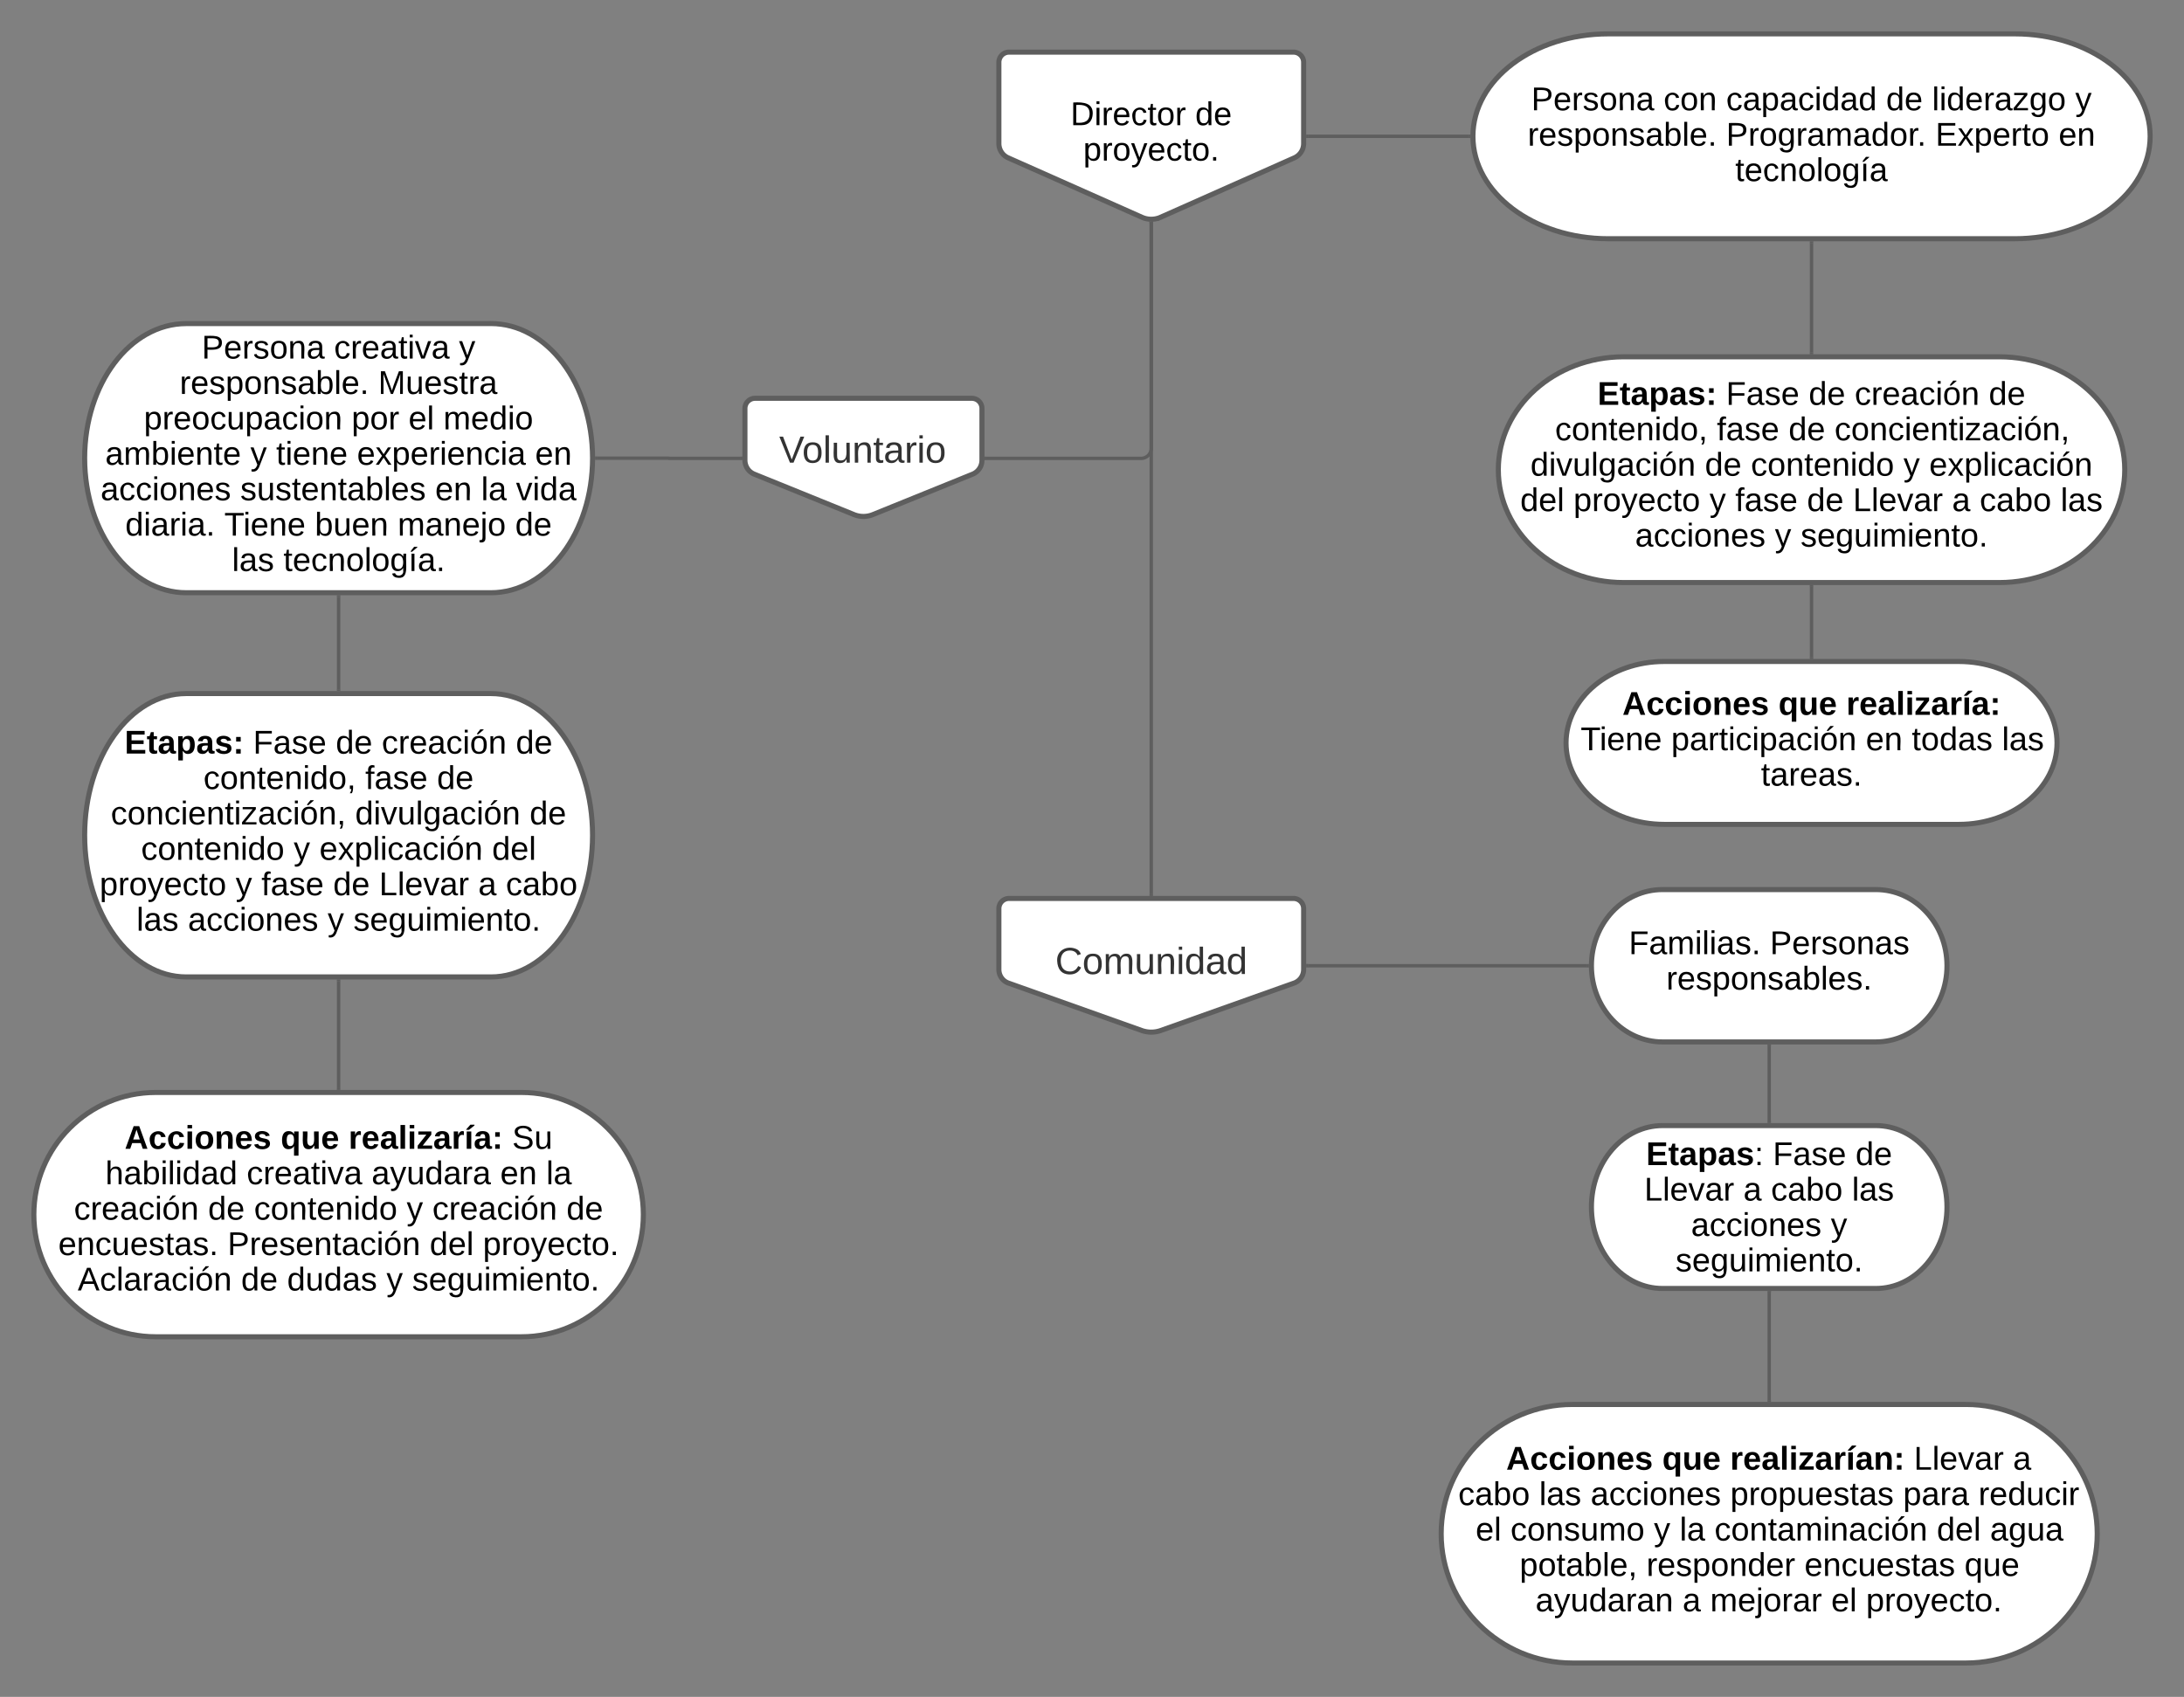 <svg xmlns="http://www.w3.org/2000/svg" xmlns:xlink="http://www.w3.org/1999/xlink" xmlns:lucid="lucid" width="1290" height="1002.51"><rect width="100%" height="100%" fill="#808080" stroke="none"/><g transform="translate(-120 -50.236)" lucid:page-tab-id="0_0"><path d="M710 87.04a6 6 0 0 1 6-6h168a6 6 0 0 1 6 6v48a9.23 9.23 0 0 1-5.48 8.44l-79.04 35.12a13.5 13.5 0 0 1-10.96 0l-79.04-35.12a9.23 9.23 0 0 1-5.48-8.44z" stroke="#5e5e5e" stroke-width="3" fill="#fff"/><use xlink:href="#a" transform="matrix(1,0,0,1,715,86.04) translate(37.306 38.144)"/><use xlink:href="#b" transform="matrix(1,0,0,1,715,86.04) translate(110.965 38.144)"/><use xlink:href="#c" transform="matrix(1,0,0,1,715,86.04) translate(44.835 59.069)"/><path d="M892.5 130.76h95" stroke="#5e5e5e" stroke-width="2" fill="none"/><path d="M892.52 131.76h-1.02v-2h1.02zM988.5 130.74v.44l.02.58h-1.05v-2h1.06z" stroke="#5e5e5e" stroke-width=".05" fill="#5e5e5e"/><path d="M1310 70.24c44.18 0 80 27.1 80 60.52s-35.82 60.52-80 60.52h-240c-44.18 0-80-27.1-80-60.52 0-33.43 35.82-60.52 80-60.52z" stroke="#5e5e5e" stroke-width="3" fill="#fff"/><use xlink:href="#d" transform="matrix(1,0,0,1,995,75.236) translate(29.461 40.144)"/><use xlink:href="#e" transform="matrix(1,0,0,1,995,75.236) translate(107.629 40.144)"/><use xlink:href="#f" transform="matrix(1,0,0,1,995,75.236) translate(144.568 40.144)"/><use xlink:href="#g" transform="matrix(1,0,0,1,995,75.236) translate(239.032 40.144)"/><use xlink:href="#h" transform="matrix(1,0,0,1,995,75.236) translate(266.193 40.144)"/><use xlink:href="#i" transform="matrix(1,0,0,1,995,75.236) translate(350.771 40.144)"/><use xlink:href="#j" transform="matrix(1,0,0,1,995,75.236) translate(27.338 61.069)"/><use xlink:href="#k" transform="matrix(1,0,0,1,995,75.236) translate(144.563 61.069)"/><use xlink:href="#l" transform="matrix(1,0,0,1,995,75.236) translate(268.198 61.069)"/><use xlink:href="#m" transform="matrix(1,0,0,1,995,75.236) translate(340.934 61.069)"/><use xlink:href="#n" transform="matrix(1,0,0,1,995,75.236) translate(149.946 81.993)"/><path d="M1301 261.04c40.87 0 74 29.85 74 66.68 0 36.83-33.13 66.68-74 66.68h-222c-40.87 0-74-29.85-74-66.68 0-36.83 33.13-66.68 74-66.68z" stroke="#5e5e5e" stroke-width="3" fill="#fff"/><use xlink:href="#o" transform="matrix(1,0,0,1,1010,266.04) translate(53.6 23.394)"/><use xlink:href="#p" transform="matrix(1,0,0,1,1010,266.04) translate(129.486 23.394)"/><use xlink:href="#g" transform="matrix(1,0,0,1,1010,266.04) translate(178.321 23.394)"/><use xlink:href="#q" transform="matrix(1,0,0,1,1010,266.04) translate(205.482 23.394)"/><use xlink:href="#b" transform="matrix(1,0,0,1,1010,266.04) translate(284.682 23.394)"/><use xlink:href="#r" transform="matrix(1,0,0,1,1010,266.04) translate(28.515 44.319)"/><use xlink:href="#s" transform="matrix(1,0,0,1,1010,266.04) translate(124.065 44.319)"/><use xlink:href="#g" transform="matrix(1,0,0,1,1010,266.04) translate(166.436 44.319)"/><use xlink:href="#t" transform="matrix(1,0,0,1,1010,266.04) translate(193.596 44.319)"/><use xlink:href="#u" transform="matrix(1,0,0,1,1010,266.04) translate(13.968 65.243)"/><use xlink:href="#g" transform="matrix(1,0,0,1,1010,266.04) translate(117.015 65.243)"/><use xlink:href="#v" transform="matrix(1,0,0,1,1010,266.04) translate(144.175 65.243)"/><use xlink:href="#w" transform="matrix(1,0,0,1,1010,266.04) translate(234.294 65.243)"/><use xlink:href="#x" transform="matrix(1,0,0,1,1010,266.04) translate(249.504 65.243)"/><use xlink:href="#y" transform="matrix(1,0,0,1,1010,266.04) translate(7.943 86.168)"/><use xlink:href="#z" transform="matrix(1,0,0,1,1010,266.04) translate(39.395 86.168)"/><use xlink:href="#w" transform="matrix(1,0,0,1,1010,266.04) translate(119.736 86.168)"/><use xlink:href="#s" transform="matrix(1,0,0,1,1010,266.04) translate(134.946 86.168)"/><use xlink:href="#g" transform="matrix(1,0,0,1,1010,266.04) translate(177.316 86.168)"/><use xlink:href="#A" transform="matrix(1,0,0,1,1010,266.04) translate(204.477 86.168)"/><use xlink:href="#B" transform="matrix(1,0,0,1,1010,266.04) translate(263.035 86.168)"/><use xlink:href="#C" transform="matrix(1,0,0,1,1010,266.04) translate(279.331 86.168)"/><use xlink:href="#D" transform="matrix(1,0,0,1,1010,266.04) translate(327.134 86.168)"/><use xlink:href="#E" transform="matrix(1,0,0,1,1010,266.04) translate(75.817 107.092)"/><use xlink:href="#w" transform="matrix(1,0,0,1,1010,266.04) translate(158.331 107.092)"/><use xlink:href="#F" transform="matrix(1,0,0,1,1010,266.04) translate(173.541 107.092)"/><path d="M1190 396.9v41.64" stroke="#5e5e5e" stroke-width="2" fill="none"/><path d="M1191 396.93h-2v-1.03h2zM1191 439.54h-2v-1.03h2z" stroke="#5e5e5e" stroke-width=".05" fill="#5e5e5e"/><path d="M1277 441.04c32.03 0 58 21.54 58 48.12s-25.97 48.12-58 48.12h-174c-32.03 0-58-21.54-58-48.12s25.97-48.12 58-48.12z" stroke="#5e5e5e" stroke-width="3" fill="#fff"/><use xlink:href="#G" transform="matrix(1,0,0,1,1050,446.04) translate(28.266 26.519)"/><use xlink:href="#H" transform="matrix(1,0,0,1,1050,446.04) translate(120.449 26.519)"/><use xlink:href="#I" transform="matrix(1,0,0,1,1050,446.04) translate(160.538 26.519)"/><use xlink:href="#J" transform="matrix(1,0,0,1,1050,446.04) translate(3.611 47.444)"/><use xlink:href="#K" transform="matrix(1,0,0,1,1050,446.04) translate(57.117 47.444)"/><use xlink:href="#L" transform="matrix(1,0,0,1,1050,446.04) translate(172.061 47.444)"/><use xlink:href="#M" transform="matrix(1,0,0,1,1050,446.04) translate(199.221 47.444)"/><use xlink:href="#D" transform="matrix(1,0,0,1,1050,446.04) translate(252.456 47.444)"/><use xlink:href="#N" transform="matrix(1,0,0,1,1050,446.04) translate(110.156 68.368)"/><path d="M800 182.27v132.77a6 6 0 0 1-6 6h-91.5" stroke="#5e5e5e" stroke-width="2" fill="none"/><path d="M800 181.27l1-.04v1.06h-2v-1.07zM702.52 322.04h-1.02v-2h1.02z" stroke="#5e5e5e" stroke-width=".05" fill="#5e5e5e"/><path d="M557.56 321.04H515.1a.06.06 0 0 1-.07-.06.06.06 0 0 0-.06-.06H472.5" stroke="#5e5e5e" stroke-width="2" fill="none"/><path d="M558.56 322.04h-1.03v-2h1.03zM472.53 321.92h-1.06l.03-1-.03-1h1.06z" stroke="#5e5e5e" stroke-width=".05" fill="#5e5e5e"/><path d="M410 241.4c33.14 0 60 35.6 60 79.52 0 43.9-26.86 79.5-60 79.5H230c-33.14 0-60-35.6-60-79.5s26.86-79.5 60-79.5z" stroke="#5e5e5e" stroke-width="3" fill="#fff"/><g><use xlink:href="#d" transform="matrix(1,0,0,1,175,246.41) translate(64.148 15.644)"/><use xlink:href="#O" transform="matrix(1,0,0,1,175,246.41) translate(142.316 15.644)"/><use xlink:href="#i" transform="matrix(1,0,0,1,175,246.41) translate(216.084 15.644)"/><use xlink:href="#j" transform="matrix(1,0,0,1,175,246.41) translate(51.138 36.569)"/><use xlink:href="#P" transform="matrix(1,0,0,1,175,246.41) translate(168.363 36.569)"/><use xlink:href="#Q" transform="matrix(1,0,0,1,175,246.41) translate(30.007 57.493)"/><use xlink:href="#R" transform="matrix(1,0,0,1,175,246.41) translate(152.664 57.493)"/><use xlink:href="#S" transform="matrix(1,0,0,1,175,246.41) translate(186.289 57.493)"/><use xlink:href="#T" transform="matrix(1,0,0,1,175,246.41) translate(206.877 57.493)"/><use xlink:href="#U" transform="matrix(1,0,0,1,175,246.41) translate(7.187 78.418)"/><use xlink:href="#w" transform="matrix(1,0,0,1,175,246.41) translate(92.906 78.418)"/><use xlink:href="#V" transform="matrix(1,0,0,1,175,246.41) translate(108.116 78.418)"/><use xlink:href="#W" transform="matrix(1,0,0,1,175,246.41) translate(155.864 78.418)"/><use xlink:href="#m" transform="matrix(1,0,0,1,175,246.41) translate(261.084 78.418)"/><use xlink:href="#E" transform="matrix(1,0,0,1,175,246.41) translate(4.417 99.342)"/><use xlink:href="#X" transform="matrix(1,0,0,1,175,246.41) translate(86.931 99.342)"/><use xlink:href="#L" transform="matrix(1,0,0,1,175,246.41) translate(202.037 99.342)"/><use xlink:href="#Y" transform="matrix(1,0,0,1,175,246.41) translate(229.198 99.342)"/><use xlink:href="#Z" transform="matrix(1,0,0,1,175,246.41) translate(249.785 99.342)"/><use xlink:href="#aa" transform="matrix(1,0,0,1,175,246.41) translate(18.98 120.266)"/><use xlink:href="#ab" transform="matrix(1,0,0,1,175,246.41) translate(77.484 120.266)"/><use xlink:href="#ac" transform="matrix(1,0,0,1,175,246.41) translate(130.99 120.266)"/><use xlink:href="#ad" transform="matrix(1,0,0,1,175,246.41) translate(179.879 120.266)"/><use xlink:href="#b" transform="matrix(1,0,0,1,175,246.41) translate(249.302 120.266)"/><use xlink:href="#ae" transform="matrix(1,0,0,1,175,246.41) translate(82.047 141.191)"/><use xlink:href="#af" transform="matrix(1,0,0,1,175,246.41) translate(112.412 141.191)"/></g><path d="M410 460c33.14 0 60 37.47 60 83.7 0 46.22-26.86 83.7-60 83.7H230c-33.14 0-60-37.48-60-83.7 0-46.23 26.86-83.7 60-83.7z" stroke="#5e5e5e" stroke-width="3" fill="#fff"/><g><use xlink:href="#o" transform="matrix(1,0,0,1,175,465) translate(18.6 30.457)"/><use xlink:href="#p" transform="matrix(1,0,0,1,175,465) translate(94.486 30.457)"/><use xlink:href="#g" transform="matrix(1,0,0,1,175,465) translate(143.321 30.457)"/><use xlink:href="#q" transform="matrix(1,0,0,1,175,465) translate(170.482 30.457)"/><use xlink:href="#b" transform="matrix(1,0,0,1,175,465) translate(249.682 30.457)"/><use xlink:href="#r" transform="matrix(1,0,0,1,175,465) translate(65.18 51.381)"/><use xlink:href="#s" transform="matrix(1,0,0,1,175,465) translate(160.731 51.381)"/><use xlink:href="#b" transform="matrix(1,0,0,1,175,465) translate(203.101 51.381)"/><use xlink:href="#ag" transform="matrix(1,0,0,1,175,465) translate(10.447 72.306)"/><use xlink:href="#u" transform="matrix(1,0,0,1,175,465) translate(154.778 72.306)"/><use xlink:href="#b" transform="matrix(1,0,0,1,175,465) translate(257.825 72.306)"/><use xlink:href="#v" transform="matrix(1,0,0,1,175,465) translate(28.345 93.23)"/><use xlink:href="#w" transform="matrix(1,0,0,1,175,465) translate(118.464 93.23)"/><use xlink:href="#ah" transform="matrix(1,0,0,1,175,465) translate(133.674 93.23)"/><use xlink:href="#ai" transform="matrix(1,0,0,1,175,465) translate(235.635 93.23)"/><use xlink:href="#z" transform="matrix(1,0,0,1,175,465) translate(3.852 114.155)"/><use xlink:href="#w" transform="matrix(1,0,0,1,175,465) translate(84.193 114.155)"/><use xlink:href="#s" transform="matrix(1,0,0,1,175,465) translate(99.402 114.155)"/><use xlink:href="#g" transform="matrix(1,0,0,1,175,465) translate(141.773 114.155)"/><use xlink:href="#A" transform="matrix(1,0,0,1,175,465) translate(168.933 114.155)"/><use xlink:href="#B" transform="matrix(1,0,0,1,175,465) translate(227.492 114.155)"/><use xlink:href="#aj" transform="matrix(1,0,0,1,175,465) translate(243.788 114.155)"/><use xlink:href="#ae" transform="matrix(1,0,0,1,175,465) translate(25.634 135.079)"/><use xlink:href="#E" transform="matrix(1,0,0,1,175,465) translate(56 135.079)"/><use xlink:href="#w" transform="matrix(1,0,0,1,175,465) translate(138.514 135.079)"/><use xlink:href="#F" transform="matrix(1,0,0,1,175,465) translate(153.724 135.079)"/></g><path d="M1190 193.78v64.76" stroke="#5e5e5e" stroke-width="2" fill="none"/><path d="M1191 193.8h-2v-1.02h2zM1191 259.54h-2v-1.03h2z" stroke="#5e5e5e" stroke-width=".05" fill="#5e5e5e"/><path d="M320 402.92v54.58" stroke="#5e5e5e" stroke-width="2" fill="none"/><path d="M321 402.95h-2v-1.03h2zM321 458.5h-2v-1.03h2z" stroke="#5e5e5e" stroke-width=".05" fill="#5e5e5e"/><path d="M320 629.9v63.26" stroke="#5e5e5e" stroke-width="2" fill="none"/><path d="M321 629.92h-2v-1.02h2zM321 694.16h-2v-1.02h2z" stroke="#5e5e5e" stroke-width=".05" fill="#5e5e5e"/><path d="M428 695.66c39.76 0 72 32.3 72 72.17 0 39.86-32.24 72.17-72 72.17H212c-39.76 0-72-32.3-72-72.17 0-39.86 32.24-72.17 72-72.17z" stroke="#5e5e5e" stroke-width="3" fill="#fff"/><g><use xlink:href="#G" transform="matrix(1,0,0,1,145,700.662) translate(48.6 28.301)"/><use xlink:href="#H" transform="matrix(1,0,0,1,145,700.662) translate(140.783 28.301)"/><use xlink:href="#ak" transform="matrix(1,0,0,1,145,700.662) translate(180.872 28.301)"/><use xlink:href="#al" transform="matrix(1,0,0,1,145,700.662) translate(277.509 28.301)"/><use xlink:href="#am" transform="matrix(1,0,0,1,145,700.662) translate(37.22 49.225)"/><use xlink:href="#O" transform="matrix(1,0,0,1,145,700.662) translate(120.711 49.225)"/><use xlink:href="#an" transform="matrix(1,0,0,1,145,700.662) translate(194.479 49.225)"/><use xlink:href="#L" transform="matrix(1,0,0,1,145,700.662) translate(270.474 49.225)"/><use xlink:href="#ao" transform="matrix(1,0,0,1,145,700.662) translate(297.635 49.225)"/><use xlink:href="#q" transform="matrix(1,0,0,1,145,700.662) translate(18.691 70.15)"/><use xlink:href="#g" transform="matrix(1,0,0,1,145,700.662) translate(97.891 70.15)"/><use xlink:href="#v" transform="matrix(1,0,0,1,145,700.662) translate(125.052 70.15)"/><use xlink:href="#w" transform="matrix(1,0,0,1,145,700.662) translate(215.17 70.15)"/><use xlink:href="#q" transform="matrix(1,0,0,1,145,700.662) translate(230.38 70.15)"/><use xlink:href="#b" transform="matrix(1,0,0,1,145,700.662) translate(309.581 70.15)"/><use xlink:href="#ap" transform="matrix(1,0,0,1,145,700.662) translate(9.434 91.074)"/><use xlink:href="#aq" transform="matrix(1,0,0,1,145,700.662) translate(109.385 91.074)"/><use xlink:href="#y" transform="matrix(1,0,0,1,145,700.662) translate(228.783 91.074)"/><use xlink:href="#ar" transform="matrix(1,0,0,1,145,700.662) translate(260.235 91.074)"/><use xlink:href="#as" transform="matrix(1,0,0,1,145,700.662) translate(20.896 111.998)"/><use xlink:href="#g" transform="matrix(1,0,0,1,145,700.662) translate(117.425 111.998)"/><use xlink:href="#at" transform="matrix(1,0,0,1,145,700.662) translate(144.585 111.998)"/><use xlink:href="#w" transform="matrix(1,0,0,1,145,700.662) translate(203.252 111.998)"/><use xlink:href="#F" transform="matrix(1,0,0,1,145,700.662) translate(218.462 111.998)"/></g><path d="M560 291.55a6 6 0 0 1 6-6h128a6 6 0 0 1 6 6v30.6a8.9 8.9 0 0 1-5.56 8.24l-58.88 23.87a14.8 14.8 0 0 1-11.12 0l-58.88-23.88a8.9 8.9 0 0 1-5.56-8.26z" stroke="#5e5e5e" stroke-width="3" fill="#fff"/><g><use xlink:href="#au" transform="matrix(1,0,0,1,565,290.551) translate(15.215 33.028)"/></g><path d="M800 182.27v396.31" stroke="#5e5e5e" stroke-width="2" fill="none"/><path d="M800 181.27l1-.04v1.06h-2v-1.07zM801 579.58h-2v-1.03h2z" stroke="#5e5e5e" stroke-width=".05" fill="#5e5e5e"/><path d="M710 587.04a6 6 0 0 1 6-6h168a6 6 0 0 1 6 6v36a8.5 8.5 0 0 1-5.65 8l-78.7 28a16.87 16.87 0 0 1-11.3 0l-78.7-28a8.5 8.5 0 0 1-5.65-8z" stroke="#5e5e5e" stroke-width="3" fill="#fff"/><g><use xlink:href="#av" transform="matrix(1,0,0,1,715,586.04) translate(28.307 39.653)"/></g><path d="M892.5 620.8h165" stroke="#5e5e5e" stroke-width="2" fill="none"/><path d="M892.52 621.8h-1.02v-2h1.02zM1058.5 620.77v.85l.02.2h-1.05v-2h1.08z" stroke="#5e5e5e" stroke-width=".05" fill="#5e5e5e"/><path d="M1228 575.8c23.2 0 42 20.16 42 45 0 24.86-18.8 45-42 45h-126c-23.2 0-42-20.14-42-45 0-24.84 18.8-45 42-45z" stroke="#5e5e5e" stroke-width="3" fill="#fff"/><g><use xlink:href="#aw" transform="matrix(1,0,0,1,1065,580.809) translate(17.057 33.144)"/><use xlink:href="#ax" transform="matrix(1,0,0,1,1065,580.809) translate(100.44 33.144)"/><use xlink:href="#ay" transform="matrix(1,0,0,1,1065,580.809) translate(39.215 54.069)"/></g><path d="M1165 668.3v44.43" stroke="#5e5e5e" stroke-width="2" fill="none"/><path d="M1166 668.33h-2v-1.02h2zM1166 713.73h-2v-1.02h2z" stroke="#5e5e5e" stroke-width=".05" fill="#5e5e5e"/><path d="M1228 715.23c23.2 0 42 21.54 42 48.12s-18.8 48.12-42 48.12h-126c-23.2 0-42-21.54-42-48.12s18.8-48.12 42-48.12z" stroke="#5e5e5e" stroke-width="3" fill="#fff"/><g><use xlink:href="#az" transform="matrix(1,0,0,1,1065,720.231) translate(27.296 18.363)"/><use xlink:href="#p" transform="matrix(1,0,0,1,1065,720.231) translate(102.151 18.363)"/><use xlink:href="#b" transform="matrix(1,0,0,1,1065,720.231) translate(150.985 18.363)"/><use xlink:href="#A" transform="matrix(1,0,0,1,1065,720.231) translate(26.205 39.288)"/><use xlink:href="#B" transform="matrix(1,0,0,1,1065,720.231) translate(84.763 39.288)"/><use xlink:href="#C" transform="matrix(1,0,0,1,1065,720.231) translate(101.059 39.288)"/><use xlink:href="#D" transform="matrix(1,0,0,1,1065,720.231) translate(148.862 39.288)"/><use xlink:href="#E" transform="matrix(1,0,0,1,1065,720.231) translate(53.859 60.212)"/><use xlink:href="#i" transform="matrix(1,0,0,1,1065,720.231) translate(136.373 60.212)"/><use xlink:href="#F" transform="matrix(1,0,0,1,1065,720.231) translate(44.679 81.136)"/></g><path d="M1165 813.97v63.53" stroke="#5e5e5e" stroke-width="2" fill="none"/><path d="M1166 814h-2v-1.03h2zM1166 878.5h-2v-1.03h2z" stroke="#5e5e5e" stroke-width=".05" fill="#5e5e5e"/><path d="M1281.25 880c42.8 0 77.5 34.2 77.5 76.37 0 42.18-34.7 76.37-77.5 76.37h-232.5c-42.8 0-77.5-34.2-77.5-76.37 0-42.18 34.7-76.37 77.5-76.37z" stroke="#5e5e5e" stroke-width="3" fill="#fff"/><g><use xlink:href="#G" transform="matrix(1,0,0,1,976.25,885) translate(33.391 33.519)"/><use xlink:href="#H" transform="matrix(1,0,0,1,976.25,885) translate(125.574 33.519)"/><use xlink:href="#aA" transform="matrix(1,0,0,1,976.25,885) translate(165.663 33.519)"/><use xlink:href="#A" transform="matrix(1,0,0,1,976.25,885) translate(274.197 33.519)"/><use xlink:href="#aB" transform="matrix(1,0,0,1,976.25,885) translate(332.755 33.519)"/><use xlink:href="#C" transform="matrix(1,0,0,1,976.25,885) translate(5.09 54.444)"/><use xlink:href="#ae" transform="matrix(1,0,0,1,976.25,885) translate(52.892 54.444)"/><use xlink:href="#E" transform="matrix(1,0,0,1,976.25,885) translate(83.258 54.444)"/><use xlink:href="#aC" transform="matrix(1,0,0,1,976.25,885) translate(165.772 54.444)"/><use xlink:href="#aD" transform="matrix(1,0,0,1,976.25,885) translate(267.841 54.444)"/><use xlink:href="#aE" transform="matrix(1,0,0,1,976.25,885) translate(312.33 54.444)"/><use xlink:href="#S" transform="matrix(1,0,0,1,976.25,885) translate(15.363 75.368)"/><use xlink:href="#aF" transform="matrix(1,0,0,1,976.25,885) translate(35.95 75.368)"/><use xlink:href="#w" transform="matrix(1,0,0,1,976.25,885) translate(120.637 75.368)"/><use xlink:href="#Y" transform="matrix(1,0,0,1,976.25,885) translate(135.847 75.368)"/><use xlink:href="#aG" transform="matrix(1,0,0,1,976.25,885) translate(156.434 75.368)"/><use xlink:href="#y" transform="matrix(1,0,0,1,976.25,885) translate(287.729 75.368)"/><use xlink:href="#aH" transform="matrix(1,0,0,1,976.25,885) translate(319.181 75.368)"/><use xlink:href="#aI" transform="matrix(1,0,0,1,976.25,885) translate(41.333 96.293)"/><use xlink:href="#aJ" transform="matrix(1,0,0,1,976.25,885) translate(116.242 96.293)"/><use xlink:href="#aK" transform="matrix(1,0,0,1,976.25,885) translate(209.566 96.293)"/><use xlink:href="#aL" transform="matrix(1,0,0,1,976.25,885) translate(304.084 96.293)"/><use xlink:href="#aM" transform="matrix(1,0,0,1,976.25,885) translate(50.72 117.217)"/><use xlink:href="#B" transform="matrix(1,0,0,1,976.25,885) translate(137.579 117.217)"/><use xlink:href="#aN" transform="matrix(1,0,0,1,976.25,885) translate(153.875 117.217)"/><use xlink:href="#S" transform="matrix(1,0,0,1,976.25,885) translate(225.362 117.217)"/><use xlink:href="#c" transform="matrix(1,0,0,1,976.25,885) translate(245.95 117.217)"/></g><defs><path d="M30-248c118-7 216 8 213 122C240-48 200 0 122 0H30v-248zM63-27c89 8 146-16 146-99s-60-101-146-95v194" id="aO"/><path d="M24-231v-30h32v30H24zM24 0v-190h32V0H24" id="aP"/><path d="M114-163C36-179 61-72 57 0H25l-1-190h30c1 12-1 29 2 39 6-27 23-49 58-41v29" id="aQ"/><path d="M100-194c63 0 86 42 84 106H49c0 40 14 67 53 68 26 1 43-12 49-29l28 8c-11 28-37 45-77 45C44 4 14-33 15-96c1-61 26-98 85-98zm52 81c6-60-76-77-97-28-3 7-6 17-6 28h103" id="aR"/><path d="M96-169c-40 0-48 33-48 73s9 75 48 75c24 0 41-14 43-38l32 2c-6 37-31 61-74 61-59 0-76-41-82-99-10-93 101-131 147-64 4 7 5 14 7 22l-32 3c-4-21-16-35-41-35" id="aS"/><path d="M59-47c-2 24 18 29 38 22v24C64 9 27 4 27-40v-127H5v-23h24l9-43h21v43h35v23H59v120" id="aT"/><path d="M100-194c62-1 85 37 85 99 1 63-27 99-86 99S16-35 15-95c0-66 28-99 85-99zM99-20c44 1 53-31 53-75 0-43-8-75-51-75s-53 32-53 75 10 74 51 75" id="aU"/><g id="a"><use transform="matrix(0.054,0,0,0.054,0,0)" xlink:href="#aO"/><use transform="matrix(0.054,0,0,0.054,14.069,0)" xlink:href="#aP"/><use transform="matrix(0.054,0,0,0.054,18.361,0)" xlink:href="#aQ"/><use transform="matrix(0.054,0,0,0.054,24.825,0)" xlink:href="#aR"/><use transform="matrix(0.054,0,0,0.054,35.689,0)" xlink:href="#aS"/><use transform="matrix(0.054,0,0,0.054,45.467,0)" xlink:href="#aT"/><use transform="matrix(0.054,0,0,0.054,50.899,0)" xlink:href="#aU"/><use transform="matrix(0.054,0,0,0.054,61.763,0)" xlink:href="#aQ"/></g><path d="M85-194c31 0 48 13 60 33l-1-100h32l1 261h-30c-2-10 0-23-3-31C134-8 116 4 85 4 32 4 16-35 15-94c0-66 23-100 70-100zm9 24c-40 0-46 34-46 75 0 40 6 74 45 74 42 0 51-32 51-76 0-42-9-74-50-73" id="aV"/><g id="b"><use transform="matrix(0.054,0,0,0.054,0,0)" xlink:href="#aV"/><use transform="matrix(0.054,0,0,0.054,10.864,0)" xlink:href="#aR"/></g><path d="M115-194c55 1 70 41 70 98S169 2 115 4C84 4 66-9 55-30l1 105H24l-1-265h31l2 30c10-21 28-34 59-34zm-8 174c40 0 45-34 45-75s-6-73-45-74c-42 0-51 32-51 76 0 43 10 73 51 73" id="aW"/><path d="M179-190L93 31C79 59 56 82 12 73V49c39 6 53-20 64-50L1-190h34L92-34l54-156h33" id="aX"/><path d="M33 0v-38h34V0H33" id="aY"/><g id="c"><use transform="matrix(0.054,0,0,0.054,0,0)" xlink:href="#aW"/><use transform="matrix(0.054,0,0,0.054,10.864,0)" xlink:href="#aQ"/><use transform="matrix(0.054,0,0,0.054,17.328,0)" xlink:href="#aU"/><use transform="matrix(0.054,0,0,0.054,28.193,0)" xlink:href="#aX"/><use transform="matrix(0.054,0,0,0.054,37.97,0)" xlink:href="#aR"/><use transform="matrix(0.054,0,0,0.054,48.835,0)" xlink:href="#aS"/><use transform="matrix(0.054,0,0,0.054,58.612,0)" xlink:href="#aT"/><use transform="matrix(0.054,0,0,0.054,64.045,0)" xlink:href="#aU"/><use transform="matrix(0.054,0,0,0.054,74.909,0)" xlink:href="#aY"/></g><path d="M30-248c87 1 191-15 191 75 0 78-77 80-158 76V0H30v-248zm33 125c57 0 124 11 124-50 0-59-68-47-124-48v98" id="aZ"/><path d="M135-143c-3-34-86-38-87 0 15 53 115 12 119 90S17 21 10-45l28-5c4 36 97 45 98 0-10-56-113-15-118-90-4-57 82-63 122-42 12 7 21 19 24 35" id="ba"/><path d="M117-194c89-4 53 116 60 194h-32v-121c0-31-8-49-39-48C34-167 62-67 57 0H25l-1-190h30c1 10-1 24 2 32 11-22 29-35 61-36" id="bb"/><path d="M141-36C126-15 110 5 73 4 37 3 15-17 15-53c-1-64 63-63 125-63 3-35-9-54-41-54-24 1-41 7-42 31l-33-3c5-37 33-52 76-52 45 0 72 20 72 64v82c-1 20 7 32 28 27v20c-31 9-61-2-59-35zM48-53c0 20 12 33 32 33 41-3 63-29 60-74-43 2-92-5-92 41" id="bc"/><g id="d"><use transform="matrix(0.054,0,0,0.054,0,0)" xlink:href="#aZ"/><use transform="matrix(0.054,0,0,0.054,13.037,0)" xlink:href="#aR"/><use transform="matrix(0.054,0,0,0.054,23.901,0)" xlink:href="#aQ"/><use transform="matrix(0.054,0,0,0.054,30.366,0)" xlink:href="#ba"/><use transform="matrix(0.054,0,0,0.054,40.143,0)" xlink:href="#aU"/><use transform="matrix(0.054,0,0,0.054,51.008,0)" xlink:href="#bb"/><use transform="matrix(0.054,0,0,0.054,61.872,0)" xlink:href="#bc"/></g><g id="e"><use transform="matrix(0.054,0,0,0.054,0,0)" xlink:href="#aS"/><use transform="matrix(0.054,0,0,0.054,9.778,0)" xlink:href="#aU"/><use transform="matrix(0.054,0,0,0.054,20.642,0)" xlink:href="#bb"/></g><g id="f"><use transform="matrix(0.054,0,0,0.054,0,0)" xlink:href="#aS"/><use transform="matrix(0.054,0,0,0.054,9.778,0)" xlink:href="#bc"/><use transform="matrix(0.054,0,0,0.054,20.642,0)" xlink:href="#aW"/><use transform="matrix(0.054,0,0,0.054,31.506,0)" xlink:href="#bc"/><use transform="matrix(0.054,0,0,0.054,42.37,0)" xlink:href="#aS"/><use transform="matrix(0.054,0,0,0.054,52.148,0)" xlink:href="#aP"/><use transform="matrix(0.054,0,0,0.054,56.44,0)" xlink:href="#aV"/><use transform="matrix(0.054,0,0,0.054,67.304,0)" xlink:href="#bc"/><use transform="matrix(0.054,0,0,0.054,78.168,0)" xlink:href="#aV"/></g><g id="g"><use transform="matrix(0.054,0,0,0.054,0,0)" xlink:href="#aV"/><use transform="matrix(0.054,0,0,0.054,10.864,0)" xlink:href="#aR"/></g><path d="M24 0v-261h32V0H24" id="bd"/><path d="M9 0v-24l116-142H16v-24h144v24L44-24h123V0H9" id="be"/><path d="M177-190C167-65 218 103 67 71c-23-6-38-20-44-43l32-5c15 47 100 32 89-28v-30C133-14 115 1 83 1 29 1 15-40 15-95c0-56 16-97 71-98 29-1 48 16 59 35 1-10 0-23 2-32h30zM94-22c36 0 50-32 50-73 0-42-14-75-50-75-39 0-46 34-46 75s6 73 46 73" id="bf"/><g id="h"><use transform="matrix(0.054,0,0,0.054,0,0)" xlink:href="#bd"/><use transform="matrix(0.054,0,0,0.054,4.291,0)" xlink:href="#aP"/><use transform="matrix(0.054,0,0,0.054,8.583,0)" xlink:href="#aV"/><use transform="matrix(0.054,0,0,0.054,19.447,0)" xlink:href="#aR"/><use transform="matrix(0.054,0,0,0.054,30.311,0)" xlink:href="#aQ"/><use transform="matrix(0.054,0,0,0.054,36.775,0)" xlink:href="#bc"/><use transform="matrix(0.054,0,0,0.054,47.64,0)" xlink:href="#be"/><use transform="matrix(0.054,0,0,0.054,57.417,0)" xlink:href="#bf"/><use transform="matrix(0.054,0,0,0.054,68.282,0)" xlink:href="#aU"/></g><use transform="matrix(0.054,0,0,0.054,0,0)" xlink:href="#aX" id="i"/><path d="M115-194c53 0 69 39 70 98 0 66-23 100-70 100C84 3 66-7 56-30L54 0H23l1-261h32v101c10-23 28-34 59-34zm-8 174c40 0 45-34 45-75 0-40-5-75-45-74-42 0-51 32-51 76 0 43 10 73 51 73" id="bg"/><g id="j"><use transform="matrix(0.054,0,0,0.054,0,0)" xlink:href="#aQ"/><use transform="matrix(0.054,0,0,0.054,6.464,0)" xlink:href="#aR"/><use transform="matrix(0.054,0,0,0.054,17.328,0)" xlink:href="#ba"/><use transform="matrix(0.054,0,0,0.054,27.106,0)" xlink:href="#aW"/><use transform="matrix(0.054,0,0,0.054,37.97,0)" xlink:href="#aU"/><use transform="matrix(0.054,0,0,0.054,48.835,0)" xlink:href="#bb"/><use transform="matrix(0.054,0,0,0.054,59.699,0)" xlink:href="#ba"/><use transform="matrix(0.054,0,0,0.054,69.477,0)" xlink:href="#bc"/><use transform="matrix(0.054,0,0,0.054,80.341,0)" xlink:href="#bg"/><use transform="matrix(0.054,0,0,0.054,91.205,0)" xlink:href="#bd"/><use transform="matrix(0.054,0,0,0.054,95.497,0)" xlink:href="#aR"/><use transform="matrix(0.054,0,0,0.054,106.361,0)" xlink:href="#aY"/></g><path d="M210-169c-67 3-38 105-44 169h-31v-121c0-29-5-50-35-48C34-165 62-65 56 0H25l-1-190h30c1 10-1 24 2 32 10-44 99-50 107 0 11-21 27-35 58-36 85-2 47 119 55 194h-31v-121c0-29-5-49-35-48" id="bh"/><g id="k"><use transform="matrix(0.054,0,0,0.054,0,0)" xlink:href="#aZ"/><use transform="matrix(0.054,0,0,0.054,13.037,0)" xlink:href="#aQ"/><use transform="matrix(0.054,0,0,0.054,19.501,0)" xlink:href="#aU"/><use transform="matrix(0.054,0,0,0.054,30.366,0)" xlink:href="#bf"/><use transform="matrix(0.054,0,0,0.054,41.23,0)" xlink:href="#aQ"/><use transform="matrix(0.054,0,0,0.054,47.694,0)" xlink:href="#bc"/><use transform="matrix(0.054,0,0,0.054,58.558,0)" xlink:href="#bh"/><use transform="matrix(0.054,0,0,0.054,74.8,0)" xlink:href="#bc"/><use transform="matrix(0.054,0,0,0.054,85.664,0)" xlink:href="#aV"/><use transform="matrix(0.054,0,0,0.054,96.529,0)" xlink:href="#aU"/><use transform="matrix(0.054,0,0,0.054,107.393,0)" xlink:href="#aQ"/><use transform="matrix(0.054,0,0,0.054,112.771,0)" xlink:href="#aY"/></g><path d="M30 0v-248h187v28H63v79h144v27H63v87h162V0H30" id="bi"/><path d="M141 0L90-78 38 0H4l68-98-65-92h35l48 74 47-74h35l-64 92 68 98h-35" id="bj"/><g id="l"><use transform="matrix(0.054,0,0,0.054,0,0)" xlink:href="#bi"/><use transform="matrix(0.054,0,0,0.054,13.037,0)" xlink:href="#bj"/><use transform="matrix(0.054,0,0,0.054,22.815,0)" xlink:href="#aW"/><use transform="matrix(0.054,0,0,0.054,33.679,0)" xlink:href="#aR"/><use transform="matrix(0.054,0,0,0.054,44.543,0)" xlink:href="#aQ"/><use transform="matrix(0.054,0,0,0.054,51.008,0)" xlink:href="#aT"/><use transform="matrix(0.054,0,0,0.054,56.44,0)" xlink:href="#aU"/></g><g id="m"><use transform="matrix(0.054,0,0,0.054,0,0)" xlink:href="#aR"/><use transform="matrix(0.054,0,0,0.054,10.864,0)" xlink:href="#bb"/></g><path d="M34 0v-190h32V0H34zM24-211c8-23 27-35 38-54h36v5l-58 49H24" id="bk"/><g id="n"><use transform="matrix(0.054,0,0,0.054,0,0)" xlink:href="#aT"/><use transform="matrix(0.054,0,0,0.054,5.432,0)" xlink:href="#aR"/><use transform="matrix(0.054,0,0,0.054,16.296,0)" xlink:href="#aS"/><use transform="matrix(0.054,0,0,0.054,26.074,0)" xlink:href="#bb"/><use transform="matrix(0.054,0,0,0.054,36.938,0)" xlink:href="#aU"/><use transform="matrix(0.054,0,0,0.054,47.803,0)" xlink:href="#bd"/><use transform="matrix(0.054,0,0,0.054,52.094,0)" xlink:href="#aU"/><use transform="matrix(0.054,0,0,0.054,62.958,0)" xlink:href="#bf"/><use transform="matrix(0.054,0,0,0.054,73.822,0)" xlink:href="#bk"/><use transform="matrix(0.054,0,0,0.054,79.255,0)" xlink:href="#bc"/></g><path d="M24 0v-248h195v40H76v63h132v40H76v65h150V0H24" id="bl"/><path d="M115-3C79 11 28 4 28-45v-112H4v-33h27l15-45h31v45h36v33H77v99c-1 23 16 31 38 25v30" id="bm"/><path d="M133-34C117-15 103 5 69 4 32 3 11-16 11-54c-1-60 55-63 116-61 1-26-3-47-28-47-18 1-26 9-28 27l-52-2c7-38 36-58 82-57s74 22 75 68l1 82c-1 14 12 18 25 15v27c-30 8-71 5-69-32zm-48 3c29 0 43-24 42-57-32 0-66-3-65 30 0 17 8 27 23 27" id="bn"/><path d="M135-194c53 0 70 44 70 98 0 56-19 98-73 100-31 1-45-17-59-34 3 33 2 69 2 105H25l-1-265h48c2 10 0 23 3 31 11-24 29-35 60-35zM114-30c33 0 39-31 40-66 0-38-9-64-40-64-56 0-55 130 0 130" id="bo"/><path d="M137-138c1-29-70-34-71-4 15 46 118 7 119 86 1 83-164 76-172 9l43-7c4 19 20 25 44 25 33 8 57-30 24-41C81-84 22-81 20-136c-2-80 154-74 161-7" id="bp"/><path d="M35-132v-50h50v50H35zM35 0v-49h50V0H35" id="bq"/><g id="o"><use transform="matrix(0.054,0,0,0.054,0,0)" xlink:href="#bl"/><use transform="matrix(0.054,0,0,0.054,13.037,0)" xlink:href="#bm"/><use transform="matrix(0.054,0,0,0.054,19.501,0)" xlink:href="#bn"/><use transform="matrix(0.054,0,0,0.054,30.366,0)" xlink:href="#bo"/><use transform="matrix(0.054,0,0,0.054,42.262,0)" xlink:href="#bn"/><use transform="matrix(0.054,0,0,0.054,53.126,0)" xlink:href="#bp"/><use transform="matrix(0.054,0,0,0.054,63.99,0)" xlink:href="#bq"/></g><path d="M63-220v92h138v28H63V0H30v-248h175v28H63" id="br"/><g id="p"><use transform="matrix(0.054,0,0,0.054,0,0)" xlink:href="#br"/><use transform="matrix(0.054,0,0,0.054,11.896,0)" xlink:href="#bc"/><use transform="matrix(0.054,0,0,0.054,22.761,0)" xlink:href="#ba"/><use transform="matrix(0.054,0,0,0.054,32.538,0)" xlink:href="#aR"/></g><path d="M100-194c62-1 85 37 85 99 1 63-27 99-86 99S16-35 15-95c0-66 28-99 85-99zM99-20c44 1 53-31 53-75 0-43-8-75-51-75s-53 32-53 75 10 74 51 75zM76-211c8-23 27-35 38-54h36v5l-58 49H76" id="bs"/><g id="q"><use transform="matrix(0.054,0,0,0.054,0,0)" xlink:href="#aS"/><use transform="matrix(0.054,0,0,0.054,9.778,0)" xlink:href="#aQ"/><use transform="matrix(0.054,0,0,0.054,16.242,0)" xlink:href="#aR"/><use transform="matrix(0.054,0,0,0.054,27.106,0)" xlink:href="#bc"/><use transform="matrix(0.054,0,0,0.054,37.97,0)" xlink:href="#aS"/><use transform="matrix(0.054,0,0,0.054,47.748,0)" xlink:href="#aP"/><use transform="matrix(0.054,0,0,0.054,52.04,0)" xlink:href="#bs"/><use transform="matrix(0.054,0,0,0.054,62.904,0)" xlink:href="#bb"/></g><path d="M68-38c1 34 0 65-14 84H32c9-13 17-26 17-46H33v-38h35" id="bt"/><g id="r"><use transform="matrix(0.054,0,0,0.054,0,0)" xlink:href="#aS"/><use transform="matrix(0.054,0,0,0.054,9.778,0)" xlink:href="#aU"/><use transform="matrix(0.054,0,0,0.054,20.642,0)" xlink:href="#bb"/><use transform="matrix(0.054,0,0,0.054,31.506,0)" xlink:href="#aT"/><use transform="matrix(0.054,0,0,0.054,36.938,0)" xlink:href="#aR"/><use transform="matrix(0.054,0,0,0.054,47.803,0)" xlink:href="#bb"/><use transform="matrix(0.054,0,0,0.054,58.667,0)" xlink:href="#aP"/><use transform="matrix(0.054,0,0,0.054,62.958,0)" xlink:href="#aV"/><use transform="matrix(0.054,0,0,0.054,73.822,0)" xlink:href="#aU"/><use transform="matrix(0.054,0,0,0.054,84.687,0)" xlink:href="#bt"/></g><path d="M101-234c-31-9-42 10-38 44h38v23H63V0H32v-167H5v-23h27c-7-52 17-82 69-68v24" id="bu"/><g id="s"><use transform="matrix(0.054,0,0,0.054,0,0)" xlink:href="#bu"/><use transform="matrix(0.054,0,0,0.054,5.432,0)" xlink:href="#bc"/><use transform="matrix(0.054,0,0,0.054,16.296,0)" xlink:href="#ba"/><use transform="matrix(0.054,0,0,0.054,26.074,0)" xlink:href="#aR"/></g><g id="t"><use transform="matrix(0.054,0,0,0.054,0,0)" xlink:href="#aS"/><use transform="matrix(0.054,0,0,0.054,9.778,0)" xlink:href="#aU"/><use transform="matrix(0.054,0,0,0.054,20.642,0)" xlink:href="#bb"/><use transform="matrix(0.054,0,0,0.054,31.506,0)" xlink:href="#aS"/><use transform="matrix(0.054,0,0,0.054,41.284,0)" xlink:href="#aP"/><use transform="matrix(0.054,0,0,0.054,45.575,0)" xlink:href="#aR"/><use transform="matrix(0.054,0,0,0.054,56.44,0)" xlink:href="#bb"/><use transform="matrix(0.054,0,0,0.054,67.304,0)" xlink:href="#aT"/><use transform="matrix(0.054,0,0,0.054,72.736,0)" xlink:href="#aP"/><use transform="matrix(0.054,0,0,0.054,77.027,0)" xlink:href="#be"/><use transform="matrix(0.054,0,0,0.054,86.805,0)" xlink:href="#bc"/><use transform="matrix(0.054,0,0,0.054,97.669,0)" xlink:href="#aS"/><use transform="matrix(0.054,0,0,0.054,107.447,0)" xlink:href="#aP"/><use transform="matrix(0.054,0,0,0.054,111.739,0)" xlink:href="#bs"/><use transform="matrix(0.054,0,0,0.054,122.603,0)" xlink:href="#bb"/><use transform="matrix(0.054,0,0,0.054,133.467,0)" xlink:href="#bt"/></g><path d="M108 0H70L1-190h34L89-25l56-165h34" id="bv"/><path d="M84 4C-5 8 30-112 23-190h32v120c0 31 7 50 39 49 72-2 45-101 50-169h31l1 190h-30c-1-10 1-25-2-33-11 22-28 36-60 37" id="bw"/><g id="u"><use transform="matrix(0.054,0,0,0.054,0,0)" xlink:href="#aV"/><use transform="matrix(0.054,0,0,0.054,10.864,0)" xlink:href="#aP"/><use transform="matrix(0.054,0,0,0.054,15.156,0)" xlink:href="#bv"/><use transform="matrix(0.054,0,0,0.054,24.933,0)" xlink:href="#bw"/><use transform="matrix(0.054,0,0,0.054,35.798,0)" xlink:href="#bd"/><use transform="matrix(0.054,0,0,0.054,40.089,0)" xlink:href="#bf"/><use transform="matrix(0.054,0,0,0.054,50.953,0)" xlink:href="#bc"/><use transform="matrix(0.054,0,0,0.054,61.817,0)" xlink:href="#aS"/><use transform="matrix(0.054,0,0,0.054,71.595,0)" xlink:href="#aP"/><use transform="matrix(0.054,0,0,0.054,75.887,0)" xlink:href="#bs"/><use transform="matrix(0.054,0,0,0.054,86.751,0)" xlink:href="#bb"/></g><g id="v"><use transform="matrix(0.054,0,0,0.054,0,0)" xlink:href="#aS"/><use transform="matrix(0.054,0,0,0.054,9.778,0)" xlink:href="#aU"/><use transform="matrix(0.054,0,0,0.054,20.642,0)" xlink:href="#bb"/><use transform="matrix(0.054,0,0,0.054,31.506,0)" xlink:href="#aT"/><use transform="matrix(0.054,0,0,0.054,36.938,0)" xlink:href="#aR"/><use transform="matrix(0.054,0,0,0.054,47.803,0)" xlink:href="#bb"/><use transform="matrix(0.054,0,0,0.054,58.667,0)" xlink:href="#aP"/><use transform="matrix(0.054,0,0,0.054,62.958,0)" xlink:href="#aV"/><use transform="matrix(0.054,0,0,0.054,73.822,0)" xlink:href="#aU"/></g><use transform="matrix(0.054,0,0,0.054,0,0)" xlink:href="#aX" id="w"/><g id="x"><use transform="matrix(0.054,0,0,0.054,0,0)" xlink:href="#aR"/><use transform="matrix(0.054,0,0,0.054,10.864,0)" xlink:href="#bj"/><use transform="matrix(0.054,0,0,0.054,20.642,0)" xlink:href="#aW"/><use transform="matrix(0.054,0,0,0.054,31.506,0)" xlink:href="#bd"/><use transform="matrix(0.054,0,0,0.054,35.798,0)" xlink:href="#aP"/><use transform="matrix(0.054,0,0,0.054,40.089,0)" xlink:href="#aS"/><use transform="matrix(0.054,0,0,0.054,49.867,0)" xlink:href="#bc"/><use transform="matrix(0.054,0,0,0.054,60.731,0)" xlink:href="#aS"/><use transform="matrix(0.054,0,0,0.054,70.509,0)" xlink:href="#aP"/><use transform="matrix(0.054,0,0,0.054,74.8,0)" xlink:href="#bs"/><use transform="matrix(0.054,0,0,0.054,85.664,0)" xlink:href="#bb"/></g><g id="y"><use transform="matrix(0.054,0,0,0.054,0,0)" xlink:href="#aV"/><use transform="matrix(0.054,0,0,0.054,10.864,0)" xlink:href="#aR"/><use transform="matrix(0.054,0,0,0.054,21.728,0)" xlink:href="#bd"/></g><g id="z"><use transform="matrix(0.054,0,0,0.054,0,0)" xlink:href="#aW"/><use transform="matrix(0.054,0,0,0.054,10.864,0)" xlink:href="#aQ"/><use transform="matrix(0.054,0,0,0.054,17.328,0)" xlink:href="#aU"/><use transform="matrix(0.054,0,0,0.054,28.193,0)" xlink:href="#aX"/><use transform="matrix(0.054,0,0,0.054,37.97,0)" xlink:href="#aR"/><use transform="matrix(0.054,0,0,0.054,48.835,0)" xlink:href="#aS"/><use transform="matrix(0.054,0,0,0.054,58.612,0)" xlink:href="#aT"/><use transform="matrix(0.054,0,0,0.054,64.045,0)" xlink:href="#aU"/></g><path d="M30 0v-248h33v221h125V0H30" id="bx"/><g id="A"><use transform="matrix(0.054,0,0,0.054,0,0)" xlink:href="#bx"/><use transform="matrix(0.054,0,0,0.054,10.864,0)" xlink:href="#bd"/><use transform="matrix(0.054,0,0,0.054,15.156,0)" xlink:href="#aR"/><use transform="matrix(0.054,0,0,0.054,26.02,0)" xlink:href="#bv"/><use transform="matrix(0.054,0,0,0.054,35.798,0)" xlink:href="#bc"/><use transform="matrix(0.054,0,0,0.054,46.662,0)" xlink:href="#aQ"/></g><use transform="matrix(0.054,0,0,0.054,0,0)" xlink:href="#bc" id="B"/><g id="C"><use transform="matrix(0.054,0,0,0.054,0,0)" xlink:href="#aS"/><use transform="matrix(0.054,0,0,0.054,9.778,0)" xlink:href="#bc"/><use transform="matrix(0.054,0,0,0.054,20.642,0)" xlink:href="#bg"/><use transform="matrix(0.054,0,0,0.054,31.506,0)" xlink:href="#aU"/></g><g id="D"><use transform="matrix(0.054,0,0,0.054,0,0)" xlink:href="#bd"/><use transform="matrix(0.054,0,0,0.054,4.291,0)" xlink:href="#bc"/><use transform="matrix(0.054,0,0,0.054,15.156,0)" xlink:href="#ba"/></g><g id="E"><use transform="matrix(0.054,0,0,0.054,0,0)" xlink:href="#bc"/><use transform="matrix(0.054,0,0,0.054,10.864,0)" xlink:href="#aS"/><use transform="matrix(0.054,0,0,0.054,20.642,0)" xlink:href="#aS"/><use transform="matrix(0.054,0,0,0.054,30.42,0)" xlink:href="#aP"/><use transform="matrix(0.054,0,0,0.054,34.711,0)" xlink:href="#aU"/><use transform="matrix(0.054,0,0,0.054,45.575,0)" xlink:href="#bb"/><use transform="matrix(0.054,0,0,0.054,56.44,0)" xlink:href="#aR"/><use transform="matrix(0.054,0,0,0.054,67.304,0)" xlink:href="#ba"/></g><g id="F"><use transform="matrix(0.054,0,0,0.054,0,0)" xlink:href="#ba"/><use transform="matrix(0.054,0,0,0.054,9.778,0)" xlink:href="#aR"/><use transform="matrix(0.054,0,0,0.054,20.642,0)" xlink:href="#bf"/><use transform="matrix(0.054,0,0,0.054,31.506,0)" xlink:href="#bw"/><use transform="matrix(0.054,0,0,0.054,42.37,0)" xlink:href="#aP"/><use transform="matrix(0.054,0,0,0.054,46.662,0)" xlink:href="#bh"/><use transform="matrix(0.054,0,0,0.054,62.904,0)" xlink:href="#aP"/><use transform="matrix(0.054,0,0,0.054,67.195,0)" xlink:href="#aR"/><use transform="matrix(0.054,0,0,0.054,78.059,0)" xlink:href="#bb"/><use transform="matrix(0.054,0,0,0.054,88.924,0)" xlink:href="#aT"/><use transform="matrix(0.054,0,0,0.054,94.356,0)" xlink:href="#aU"/><use transform="matrix(0.054,0,0,0.054,105.22,0)" xlink:href="#aY"/></g><path d="M199 0l-22-63H83L61 0H9l90-248h61L250 0h-51zm-33-102l-36-108c-10 38-24 72-36 108h72" id="by"/><path d="M190-63c-7 42-38 67-86 67-59 0-84-38-90-98-12-110 154-137 174-36l-49 2c-2-19-15-32-35-32-30 0-35 28-38 64-6 74 65 87 74 30" id="bz"/><path d="M25-224v-37h50v37H25zM25 0v-190h50V0H25" id="bA"/><path d="M110-194c64 0 96 36 96 99 0 64-35 99-97 99-61 0-95-36-95-99 0-62 34-99 96-99zm-1 164c35 0 45-28 45-65 0-40-10-65-43-65-34 0-45 26-45 65 0 36 10 65 43 65" id="bB"/><path d="M135-194c87-1 58 113 63 194h-50c-7-57 23-157-34-157-59 0-34 97-39 157H25l-1-190h47c2 12-1 28 3 38 12-26 28-41 61-42" id="bC"/><path d="M185-48c-13 30-37 53-82 52C43 2 14-33 14-96s30-98 90-98c62 0 83 45 84 108H66c0 31 8 55 39 56 18 0 30-7 34-22zm-45-69c5-46-57-63-70-21-2 6-4 13-4 21h74" id="bD"/><g id="G"><use transform="matrix(0.054,0,0,0.054,0,0)" xlink:href="#by"/><use transform="matrix(0.054,0,0,0.054,14.069,0)" xlink:href="#bz"/><use transform="matrix(0.054,0,0,0.054,24.933,0)" xlink:href="#bz"/><use transform="matrix(0.054,0,0,0.054,35.798,0)" xlink:href="#bA"/><use transform="matrix(0.054,0,0,0.054,41.23,0)" xlink:href="#bB"/><use transform="matrix(0.054,0,0,0.054,53.126,0)" xlink:href="#bC"/><use transform="matrix(0.054,0,0,0.054,65.022,0)" xlink:href="#bD"/><use transform="matrix(0.054,0,0,0.054,75.887,0)" xlink:href="#bp"/></g><path d="M84 4C32 4 15-41 15-95c0-55 18-99 73-99 29 0 47 12 58 34l2-30h48l-1 265h-49V-32C136-9 114 4 84 4zm21-34c32 0 41-29 41-66 0-36-9-64-40-64-33 0-39 30-40 65 0 43 13 65 39 65" id="bE"/><path d="M85 4C-2 5 27-109 22-190h50c7 57-23 150 33 157 60-5 35-97 40-157h50l1 190h-47c-2-12 1-28-3-38-12 25-28 42-61 42" id="bF"/><g id="H"><use transform="matrix(0.054,0,0,0.054,0,0)" xlink:href="#bE"/><use transform="matrix(0.054,0,0,0.054,11.896,0)" xlink:href="#bF"/><use transform="matrix(0.054,0,0,0.054,23.793,0)" xlink:href="#bD"/></g><path d="M135-150c-39-12-60 13-60 57V0H25l-1-190h47c2 13-1 29 3 40 6-28 27-53 61-41v41" id="bG"/><path d="M25 0v-261h50V0H25" id="bH"/><path d="M12 0v-35l95-120H19v-35h142v35L67-36h103V0H12" id="bI"/><path d="M25 0v-190h50V0H25zm-5-208v-5l45-51h45v8l-60 48H20" id="bJ"/><g id="I"><use transform="matrix(0.054,0,0,0.054,0,0)" xlink:href="#bG"/><use transform="matrix(0.054,0,0,0.054,7.605,0)" xlink:href="#bD"/><use transform="matrix(0.054,0,0,0.054,18.469,0)" xlink:href="#bn"/><use transform="matrix(0.054,0,0,0.054,29.333,0)" xlink:href="#bH"/><use transform="matrix(0.054,0,0,0.054,34.766,0)" xlink:href="#bA"/><use transform="matrix(0.054,0,0,0.054,40.198,0)" xlink:href="#bI"/><use transform="matrix(0.054,0,0,0.054,49.975,0)" xlink:href="#bn"/><use transform="matrix(0.054,0,0,0.054,60.84,0)" xlink:href="#bG"/><use transform="matrix(0.054,0,0,0.054,68.445,0)" xlink:href="#bJ"/><use transform="matrix(0.054,0,0,0.054,73.877,0)" xlink:href="#bn"/><use transform="matrix(0.054,0,0,0.054,84.741,0)" xlink:href="#bq"/></g><path d="M127-220V0H93v-220H8v-28h204v28h-85" id="bK"/><g id="J"><use transform="matrix(0.054,0,0,0.054,0,0)" xlink:href="#bK"/><use transform="matrix(0.054,0,0,0.054,11.19,0)" xlink:href="#aP"/><use transform="matrix(0.054,0,0,0.054,15.482,0)" xlink:href="#aR"/><use transform="matrix(0.054,0,0,0.054,26.346,0)" xlink:href="#bb"/><use transform="matrix(0.054,0,0,0.054,37.21,0)" xlink:href="#aR"/></g><g id="K"><use transform="matrix(0.054,0,0,0.054,0,0)" xlink:href="#aW"/><use transform="matrix(0.054,0,0,0.054,10.864,0)" xlink:href="#bc"/><use transform="matrix(0.054,0,0,0.054,21.728,0)" xlink:href="#aQ"/><use transform="matrix(0.054,0,0,0.054,28.193,0)" xlink:href="#aT"/><use transform="matrix(0.054,0,0,0.054,33.625,0)" xlink:href="#aP"/><use transform="matrix(0.054,0,0,0.054,37.916,0)" xlink:href="#aS"/><use transform="matrix(0.054,0,0,0.054,47.694,0)" xlink:href="#aP"/><use transform="matrix(0.054,0,0,0.054,51.985,0)" xlink:href="#aW"/><use transform="matrix(0.054,0,0,0.054,62.85,0)" xlink:href="#bc"/><use transform="matrix(0.054,0,0,0.054,73.714,0)" xlink:href="#aS"/><use transform="matrix(0.054,0,0,0.054,83.492,0)" xlink:href="#aP"/><use transform="matrix(0.054,0,0,0.054,87.783,0)" xlink:href="#bs"/><use transform="matrix(0.054,0,0,0.054,98.647,0)" xlink:href="#bb"/></g><g id="L"><use transform="matrix(0.054,0,0,0.054,0,0)" xlink:href="#aR"/><use transform="matrix(0.054,0,0,0.054,10.864,0)" xlink:href="#bb"/></g><g id="M"><use transform="matrix(0.054,0,0,0.054,0,0)" xlink:href="#aT"/><use transform="matrix(0.054,0,0,0.054,5.432,0)" xlink:href="#aU"/><use transform="matrix(0.054,0,0,0.054,16.296,0)" xlink:href="#aV"/><use transform="matrix(0.054,0,0,0.054,27.161,0)" xlink:href="#bc"/><use transform="matrix(0.054,0,0,0.054,38.025,0)" xlink:href="#ba"/></g><g id="N"><use transform="matrix(0.054,0,0,0.054,0,0)" xlink:href="#aT"/><use transform="matrix(0.054,0,0,0.054,5.432,0)" xlink:href="#bc"/><use transform="matrix(0.054,0,0,0.054,16.296,0)" xlink:href="#aQ"/><use transform="matrix(0.054,0,0,0.054,22.761,0)" xlink:href="#aR"/><use transform="matrix(0.054,0,0,0.054,33.625,0)" xlink:href="#bc"/><use transform="matrix(0.054,0,0,0.054,44.489,0)" xlink:href="#ba"/><use transform="matrix(0.054,0,0,0.054,54.267,0)" xlink:href="#aY"/></g><g id="O"><use transform="matrix(0.054,0,0,0.054,0,0)" xlink:href="#aS"/><use transform="matrix(0.054,0,0,0.054,9.778,0)" xlink:href="#aQ"/><use transform="matrix(0.054,0,0,0.054,16.242,0)" xlink:href="#aR"/><use transform="matrix(0.054,0,0,0.054,27.106,0)" xlink:href="#bc"/><use transform="matrix(0.054,0,0,0.054,37.97,0)" xlink:href="#aT"/><use transform="matrix(0.054,0,0,0.054,43.403,0)" xlink:href="#aP"/><use transform="matrix(0.054,0,0,0.054,47.694,0)" xlink:href="#bv"/><use transform="matrix(0.054,0,0,0.054,57.472,0)" xlink:href="#bc"/></g><path d="M240 0l2-218c-23 76-54 145-80 218h-23L58-218 59 0H30v-248h44l77 211c21-75 51-140 76-211h43V0h-30" id="bL"/><g id="P"><use transform="matrix(0.054,0,0,0.054,0,0)" xlink:href="#bL"/><use transform="matrix(0.054,0,0,0.054,16.242,0)" xlink:href="#bw"/><use transform="matrix(0.054,0,0,0.054,27.106,0)" xlink:href="#aR"/><use transform="matrix(0.054,0,0,0.054,37.97,0)" xlink:href="#ba"/><use transform="matrix(0.054,0,0,0.054,47.748,0)" xlink:href="#aT"/><use transform="matrix(0.054,0,0,0.054,53.18,0)" xlink:href="#aQ"/><use transform="matrix(0.054,0,0,0.054,59.645,0)" xlink:href="#bc"/></g><g id="Q"><use transform="matrix(0.054,0,0,0.054,0,0)" xlink:href="#aW"/><use transform="matrix(0.054,0,0,0.054,10.864,0)" xlink:href="#aQ"/><use transform="matrix(0.054,0,0,0.054,17.328,0)" xlink:href="#aR"/><use transform="matrix(0.054,0,0,0.054,28.193,0)" xlink:href="#aU"/><use transform="matrix(0.054,0,0,0.054,39.057,0)" xlink:href="#aS"/><use transform="matrix(0.054,0,0,0.054,48.835,0)" xlink:href="#bw"/><use transform="matrix(0.054,0,0,0.054,59.699,0)" xlink:href="#aW"/><use transform="matrix(0.054,0,0,0.054,70.563,0)" xlink:href="#bc"/><use transform="matrix(0.054,0,0,0.054,81.427,0)" xlink:href="#aS"/><use transform="matrix(0.054,0,0,0.054,91.205,0)" xlink:href="#aP"/><use transform="matrix(0.054,0,0,0.054,95.497,0)" xlink:href="#aU"/><use transform="matrix(0.054,0,0,0.054,106.361,0)" xlink:href="#bb"/></g><g id="R"><use transform="matrix(0.054,0,0,0.054,0,0)" xlink:href="#aW"/><use transform="matrix(0.054,0,0,0.054,10.864,0)" xlink:href="#aU"/><use transform="matrix(0.054,0,0,0.054,21.728,0)" xlink:href="#aQ"/></g><g id="S"><use transform="matrix(0.054,0,0,0.054,0,0)" xlink:href="#aR"/><use transform="matrix(0.054,0,0,0.054,10.864,0)" xlink:href="#bd"/></g><g id="T"><use transform="matrix(0.054,0,0,0.054,0,0)" xlink:href="#bh"/><use transform="matrix(0.054,0,0,0.054,16.242,0)" xlink:href="#aR"/><use transform="matrix(0.054,0,0,0.054,27.106,0)" xlink:href="#aV"/><use transform="matrix(0.054,0,0,0.054,37.97,0)" xlink:href="#aP"/><use transform="matrix(0.054,0,0,0.054,42.262,0)" xlink:href="#aU"/></g><g id="U"><use transform="matrix(0.054,0,0,0.054,0,0)" xlink:href="#bc"/><use transform="matrix(0.054,0,0,0.054,10.864,0)" xlink:href="#bh"/><use transform="matrix(0.054,0,0,0.054,27.106,0)" xlink:href="#bg"/><use transform="matrix(0.054,0,0,0.054,37.97,0)" xlink:href="#aP"/><use transform="matrix(0.054,0,0,0.054,42.262,0)" xlink:href="#aR"/><use transform="matrix(0.054,0,0,0.054,53.126,0)" xlink:href="#bb"/><use transform="matrix(0.054,0,0,0.054,63.99,0)" xlink:href="#aT"/><use transform="matrix(0.054,0,0,0.054,69.422,0)" xlink:href="#aR"/></g><g id="V"><use transform="matrix(0.054,0,0,0.054,0,0)" xlink:href="#aT"/><use transform="matrix(0.054,0,0,0.054,5.432,0)" xlink:href="#aP"/><use transform="matrix(0.054,0,0,0.054,9.723,0)" xlink:href="#aR"/><use transform="matrix(0.054,0,0,0.054,20.588,0)" xlink:href="#bb"/><use transform="matrix(0.054,0,0,0.054,31.452,0)" xlink:href="#aR"/></g><g id="W"><use transform="matrix(0.054,0,0,0.054,0,0)" xlink:href="#aR"/><use transform="matrix(0.054,0,0,0.054,10.864,0)" xlink:href="#bj"/><use transform="matrix(0.054,0,0,0.054,20.642,0)" xlink:href="#aW"/><use transform="matrix(0.054,0,0,0.054,31.506,0)" xlink:href="#aR"/><use transform="matrix(0.054,0,0,0.054,42.37,0)" xlink:href="#aQ"/><use transform="matrix(0.054,0,0,0.054,48.835,0)" xlink:href="#aP"/><use transform="matrix(0.054,0,0,0.054,53.126,0)" xlink:href="#aR"/><use transform="matrix(0.054,0,0,0.054,63.99,0)" xlink:href="#bb"/><use transform="matrix(0.054,0,0,0.054,74.854,0)" xlink:href="#aS"/><use transform="matrix(0.054,0,0,0.054,84.632,0)" xlink:href="#aP"/><use transform="matrix(0.054,0,0,0.054,88.924,0)" xlink:href="#bc"/></g><g id="X"><use transform="matrix(0.054,0,0,0.054,0,0)" xlink:href="#ba"/><use transform="matrix(0.054,0,0,0.054,9.778,0)" xlink:href="#bw"/><use transform="matrix(0.054,0,0,0.054,20.642,0)" xlink:href="#ba"/><use transform="matrix(0.054,0,0,0.054,30.42,0)" xlink:href="#aT"/><use transform="matrix(0.054,0,0,0.054,35.852,0)" xlink:href="#aR"/><use transform="matrix(0.054,0,0,0.054,46.716,0)" xlink:href="#bb"/><use transform="matrix(0.054,0,0,0.054,57.58,0)" xlink:href="#aT"/><use transform="matrix(0.054,0,0,0.054,63.012,0)" xlink:href="#bc"/><use transform="matrix(0.054,0,0,0.054,73.877,0)" xlink:href="#bg"/><use transform="matrix(0.054,0,0,0.054,84.741,0)" xlink:href="#bd"/><use transform="matrix(0.054,0,0,0.054,89.032,0)" xlink:href="#aR"/><use transform="matrix(0.054,0,0,0.054,99.897,0)" xlink:href="#ba"/></g><g id="Y"><use transform="matrix(0.054,0,0,0.054,0,0)" xlink:href="#bd"/><use transform="matrix(0.054,0,0,0.054,4.291,0)" xlink:href="#bc"/></g><g id="Z"><use transform="matrix(0.054,0,0,0.054,0,0)" xlink:href="#bv"/><use transform="matrix(0.054,0,0,0.054,9.778,0)" xlink:href="#aP"/><use transform="matrix(0.054,0,0,0.054,14.069,0)" xlink:href="#aV"/><use transform="matrix(0.054,0,0,0.054,24.933,0)" xlink:href="#bc"/></g><g id="aa"><use transform="matrix(0.054,0,0,0.054,0,0)" xlink:href="#aV"/><use transform="matrix(0.054,0,0,0.054,10.864,0)" xlink:href="#aP"/><use transform="matrix(0.054,0,0,0.054,15.156,0)" xlink:href="#bc"/><use transform="matrix(0.054,0,0,0.054,26.02,0)" xlink:href="#aQ"/><use transform="matrix(0.054,0,0,0.054,32.484,0)" xlink:href="#aP"/><use transform="matrix(0.054,0,0,0.054,36.775,0)" xlink:href="#bc"/><use transform="matrix(0.054,0,0,0.054,47.64,0)" xlink:href="#aY"/></g><g id="ab"><use transform="matrix(0.054,0,0,0.054,0,0)" xlink:href="#bK"/><use transform="matrix(0.054,0,0,0.054,11.19,0)" xlink:href="#aP"/><use transform="matrix(0.054,0,0,0.054,15.482,0)" xlink:href="#aR"/><use transform="matrix(0.054,0,0,0.054,26.346,0)" xlink:href="#bb"/><use transform="matrix(0.054,0,0,0.054,37.21,0)" xlink:href="#aR"/></g><g id="ac"><use transform="matrix(0.054,0,0,0.054,0,0)" xlink:href="#bg"/><use transform="matrix(0.054,0,0,0.054,10.864,0)" xlink:href="#bw"/><use transform="matrix(0.054,0,0,0.054,21.728,0)" xlink:href="#aR"/><use transform="matrix(0.054,0,0,0.054,32.593,0)" xlink:href="#bb"/></g><path d="M24-231v-30h32v30H24zM-9 49c24 4 33-6 33-30v-209h32V24c2 40-23 58-65 49V49" id="bM"/><g id="ad"><use transform="matrix(0.054,0,0,0.054,0,0)" xlink:href="#bh"/><use transform="matrix(0.054,0,0,0.054,16.242,0)" xlink:href="#bc"/><use transform="matrix(0.054,0,0,0.054,27.106,0)" xlink:href="#bb"/><use transform="matrix(0.054,0,0,0.054,37.97,0)" xlink:href="#aR"/><use transform="matrix(0.054,0,0,0.054,48.835,0)" xlink:href="#bM"/><use transform="matrix(0.054,0,0,0.054,53.126,0)" xlink:href="#aU"/></g><g id="ae"><use transform="matrix(0.054,0,0,0.054,0,0)" xlink:href="#bd"/><use transform="matrix(0.054,0,0,0.054,4.291,0)" xlink:href="#bc"/><use transform="matrix(0.054,0,0,0.054,15.156,0)" xlink:href="#ba"/></g><g id="af"><use transform="matrix(0.054,0,0,0.054,0,0)" xlink:href="#aT"/><use transform="matrix(0.054,0,0,0.054,5.432,0)" xlink:href="#aR"/><use transform="matrix(0.054,0,0,0.054,16.296,0)" xlink:href="#aS"/><use transform="matrix(0.054,0,0,0.054,26.074,0)" xlink:href="#bb"/><use transform="matrix(0.054,0,0,0.054,36.938,0)" xlink:href="#aU"/><use transform="matrix(0.054,0,0,0.054,47.803,0)" xlink:href="#bd"/><use transform="matrix(0.054,0,0,0.054,52.094,0)" xlink:href="#aU"/><use transform="matrix(0.054,0,0,0.054,62.958,0)" xlink:href="#bf"/><use transform="matrix(0.054,0,0,0.054,73.822,0)" xlink:href="#bk"/><use transform="matrix(0.054,0,0,0.054,79.255,0)" xlink:href="#bc"/><use transform="matrix(0.054,0,0,0.054,90.119,0)" xlink:href="#aY"/></g><g id="ag"><use transform="matrix(0.054,0,0,0.054,0,0)" xlink:href="#aS"/><use transform="matrix(0.054,0,0,0.054,9.778,0)" xlink:href="#aU"/><use transform="matrix(0.054,0,0,0.054,20.642,0)" xlink:href="#bb"/><use transform="matrix(0.054,0,0,0.054,31.506,0)" xlink:href="#aS"/><use transform="matrix(0.054,0,0,0.054,41.284,0)" xlink:href="#aP"/><use transform="matrix(0.054,0,0,0.054,45.575,0)" xlink:href="#aR"/><use transform="matrix(0.054,0,0,0.054,56.44,0)" xlink:href="#bb"/><use transform="matrix(0.054,0,0,0.054,67.304,0)" xlink:href="#aT"/><use transform="matrix(0.054,0,0,0.054,72.736,0)" xlink:href="#aP"/><use transform="matrix(0.054,0,0,0.054,77.027,0)" xlink:href="#be"/><use transform="matrix(0.054,0,0,0.054,86.805,0)" xlink:href="#bc"/><use transform="matrix(0.054,0,0,0.054,97.669,0)" xlink:href="#aS"/><use transform="matrix(0.054,0,0,0.054,107.447,0)" xlink:href="#aP"/><use transform="matrix(0.054,0,0,0.054,111.739,0)" xlink:href="#bs"/><use transform="matrix(0.054,0,0,0.054,122.603,0)" xlink:href="#bb"/><use transform="matrix(0.054,0,0,0.054,133.467,0)" xlink:href="#bt"/></g><g id="ah"><use transform="matrix(0.054,0,0,0.054,0,0)" xlink:href="#aR"/><use transform="matrix(0.054,0,0,0.054,10.864,0)" xlink:href="#bj"/><use transform="matrix(0.054,0,0,0.054,20.642,0)" xlink:href="#aW"/><use transform="matrix(0.054,0,0,0.054,31.506,0)" xlink:href="#bd"/><use transform="matrix(0.054,0,0,0.054,35.798,0)" xlink:href="#aP"/><use transform="matrix(0.054,0,0,0.054,40.089,0)" xlink:href="#aS"/><use transform="matrix(0.054,0,0,0.054,49.867,0)" xlink:href="#bc"/><use transform="matrix(0.054,0,0,0.054,60.731,0)" xlink:href="#aS"/><use transform="matrix(0.054,0,0,0.054,70.509,0)" xlink:href="#aP"/><use transform="matrix(0.054,0,0,0.054,74.8,0)" xlink:href="#bs"/><use transform="matrix(0.054,0,0,0.054,85.664,0)" xlink:href="#bb"/></g><g id="ai"><use transform="matrix(0.054,0,0,0.054,0,0)" xlink:href="#aV"/><use transform="matrix(0.054,0,0,0.054,10.864,0)" xlink:href="#aR"/><use transform="matrix(0.054,0,0,0.054,21.728,0)" xlink:href="#bd"/></g><g id="aj"><use transform="matrix(0.054,0,0,0.054,0,0)" xlink:href="#aS"/><use transform="matrix(0.054,0,0,0.054,9.778,0)" xlink:href="#bc"/><use transform="matrix(0.054,0,0,0.054,20.642,0)" xlink:href="#bg"/><use transform="matrix(0.054,0,0,0.054,31.506,0)" xlink:href="#aU"/></g><g id="ak"><use transform="matrix(0.054,0,0,0.054,0,0)" xlink:href="#bG"/><use transform="matrix(0.054,0,0,0.054,7.605,0)" xlink:href="#bD"/><use transform="matrix(0.054,0,0,0.054,18.469,0)" xlink:href="#bn"/><use transform="matrix(0.054,0,0,0.054,29.333,0)" xlink:href="#bH"/><use transform="matrix(0.054,0,0,0.054,34.766,0)" xlink:href="#bA"/><use transform="matrix(0.054,0,0,0.054,40.198,0)" xlink:href="#bI"/><use transform="matrix(0.054,0,0,0.054,49.975,0)" xlink:href="#bn"/><use transform="matrix(0.054,0,0,0.054,60.84,0)" xlink:href="#bG"/><use transform="matrix(0.054,0,0,0.054,68.445,0)" xlink:href="#bJ"/><use transform="matrix(0.054,0,0,0.054,73.877,0)" xlink:href="#bn"/><use transform="matrix(0.054,0,0,0.054,84.741,0)" xlink:href="#bq"/></g><path d="M185-189c-5-48-123-54-124 2 14 75 158 14 163 119 3 78-121 87-175 55-17-10-28-26-33-46l33-7c5 56 141 63 141-1 0-78-155-14-162-118-5-82 145-84 179-34 5 7 8 16 11 25" id="bN"/><g id="al"><use transform="matrix(0.054,0,0,0.054,0,0)" xlink:href="#bN"/><use transform="matrix(0.054,0,0,0.054,13.037,0)" xlink:href="#bw"/></g><path d="M106-169C34-169 62-67 57 0H25v-261h32l-1 103c12-21 28-36 61-36 89 0 53 116 60 194h-32v-121c2-32-8-49-39-48" id="bO"/><g id="am"><use transform="matrix(0.054,0,0,0.054,0,0)" xlink:href="#bO"/><use transform="matrix(0.054,0,0,0.054,10.864,0)" xlink:href="#bc"/><use transform="matrix(0.054,0,0,0.054,21.728,0)" xlink:href="#bg"/><use transform="matrix(0.054,0,0,0.054,32.593,0)" xlink:href="#aP"/><use transform="matrix(0.054,0,0,0.054,36.884,0)" xlink:href="#bd"/><use transform="matrix(0.054,0,0,0.054,41.175,0)" xlink:href="#aP"/><use transform="matrix(0.054,0,0,0.054,45.467,0)" xlink:href="#aV"/><use transform="matrix(0.054,0,0,0.054,56.331,0)" xlink:href="#bc"/><use transform="matrix(0.054,0,0,0.054,67.195,0)" xlink:href="#aV"/></g><g id="an"><use transform="matrix(0.054,0,0,0.054,0,0)" xlink:href="#bc"/><use transform="matrix(0.054,0,0,0.054,10.864,0)" xlink:href="#aX"/><use transform="matrix(0.054,0,0,0.054,20.642,0)" xlink:href="#bw"/><use transform="matrix(0.054,0,0,0.054,31.506,0)" xlink:href="#aV"/><use transform="matrix(0.054,0,0,0.054,42.37,0)" xlink:href="#bc"/><use transform="matrix(0.054,0,0,0.054,53.235,0)" xlink:href="#aQ"/><use transform="matrix(0.054,0,0,0.054,59.699,0)" xlink:href="#bc"/></g><g id="ao"><use transform="matrix(0.054,0,0,0.054,0,0)" xlink:href="#bd"/><use transform="matrix(0.054,0,0,0.054,4.291,0)" xlink:href="#bc"/></g><g id="ap"><use transform="matrix(0.054,0,0,0.054,0,0)" xlink:href="#aR"/><use transform="matrix(0.054,0,0,0.054,10.864,0)" xlink:href="#bb"/><use transform="matrix(0.054,0,0,0.054,21.728,0)" xlink:href="#aS"/><use transform="matrix(0.054,0,0,0.054,31.506,0)" xlink:href="#bw"/><use transform="matrix(0.054,0,0,0.054,42.37,0)" xlink:href="#aR"/><use transform="matrix(0.054,0,0,0.054,53.235,0)" xlink:href="#ba"/><use transform="matrix(0.054,0,0,0.054,63.012,0)" xlink:href="#aT"/><use transform="matrix(0.054,0,0,0.054,68.445,0)" xlink:href="#bc"/><use transform="matrix(0.054,0,0,0.054,79.309,0)" xlink:href="#ba"/><use transform="matrix(0.054,0,0,0.054,89.087,0)" xlink:href="#aY"/></g><g id="aq"><use transform="matrix(0.054,0,0,0.054,0,0)" xlink:href="#aZ"/><use transform="matrix(0.054,0,0,0.054,13.037,0)" xlink:href="#aQ"/><use transform="matrix(0.054,0,0,0.054,19.501,0)" xlink:href="#aR"/><use transform="matrix(0.054,0,0,0.054,30.366,0)" xlink:href="#ba"/><use transform="matrix(0.054,0,0,0.054,40.143,0)" xlink:href="#aR"/><use transform="matrix(0.054,0,0,0.054,51.008,0)" xlink:href="#bb"/><use transform="matrix(0.054,0,0,0.054,61.872,0)" xlink:href="#aT"/><use transform="matrix(0.054,0,0,0.054,67.304,0)" xlink:href="#bc"/><use transform="matrix(0.054,0,0,0.054,78.168,0)" xlink:href="#aS"/><use transform="matrix(0.054,0,0,0.054,87.946,0)" xlink:href="#aP"/><use transform="matrix(0.054,0,0,0.054,92.237,0)" xlink:href="#bs"/><use transform="matrix(0.054,0,0,0.054,103.101,0)" xlink:href="#bb"/></g><g id="ar"><use transform="matrix(0.054,0,0,0.054,0,0)" xlink:href="#aW"/><use transform="matrix(0.054,0,0,0.054,10.864,0)" xlink:href="#aQ"/><use transform="matrix(0.054,0,0,0.054,17.328,0)" xlink:href="#aU"/><use transform="matrix(0.054,0,0,0.054,28.193,0)" xlink:href="#aX"/><use transform="matrix(0.054,0,0,0.054,37.97,0)" xlink:href="#aR"/><use transform="matrix(0.054,0,0,0.054,48.835,0)" xlink:href="#aS"/><use transform="matrix(0.054,0,0,0.054,58.612,0)" xlink:href="#aT"/><use transform="matrix(0.054,0,0,0.054,64.045,0)" xlink:href="#aU"/><use transform="matrix(0.054,0,0,0.054,74.909,0)" xlink:href="#aY"/></g><path d="M205 0l-28-72H64L36 0H1l101-248h38L239 0h-34zm-38-99l-47-123c-12 45-31 82-46 123h93" id="bP"/><g id="as"><use transform="matrix(0.054,0,0,0.054,0,0)" xlink:href="#bP"/><use transform="matrix(0.054,0,0,0.054,13.037,0)" xlink:href="#aS"/><use transform="matrix(0.054,0,0,0.054,22.815,0)" xlink:href="#bd"/><use transform="matrix(0.054,0,0,0.054,27.106,0)" xlink:href="#bc"/><use transform="matrix(0.054,0,0,0.054,37.97,0)" xlink:href="#aQ"/><use transform="matrix(0.054,0,0,0.054,44.435,0)" xlink:href="#bc"/><use transform="matrix(0.054,0,0,0.054,55.299,0)" xlink:href="#aS"/><use transform="matrix(0.054,0,0,0.054,65.077,0)" xlink:href="#aP"/><use transform="matrix(0.054,0,0,0.054,69.368,0)" xlink:href="#bs"/><use transform="matrix(0.054,0,0,0.054,80.232,0)" xlink:href="#bb"/></g><g id="at"><use transform="matrix(0.054,0,0,0.054,0,0)" xlink:href="#aV"/><use transform="matrix(0.054,0,0,0.054,10.864,0)" xlink:href="#bw"/><use transform="matrix(0.054,0,0,0.054,21.728,0)" xlink:href="#aV"/><use transform="matrix(0.054,0,0,0.054,32.593,0)" xlink:href="#bc"/><use transform="matrix(0.054,0,0,0.054,43.457,0)" xlink:href="#ba"/></g><path fill="#333" d="M137 0h-34L2-248h35l83 218 83-218h36" id="bQ"/><path fill="#333" d="M100-194c62-1 85 37 85 99 1 63-27 99-86 99S16-35 15-95c0-66 28-99 85-99zM99-20c44 1 53-31 53-75 0-43-8-75-51-75s-53 32-53 75 10 74 51 75" id="bR"/><path fill="#333" d="M24 0v-261h32V0H24" id="bS"/><path fill="#333" d="M84 4C-5 8 30-112 23-190h32v120c0 31 7 50 39 49 72-2 45-101 50-169h31l1 190h-30c-1-10 1-25-2-33-11 22-28 36-60 37" id="bT"/><path fill="#333" d="M117-194c89-4 53 116 60 194h-32v-121c0-31-8-49-39-48C34-167 62-67 57 0H25l-1-190h30c1 10-1 24 2 32 11-22 29-35 61-36" id="bU"/><path fill="#333" d="M59-47c-2 24 18 29 38 22v24C64 9 27 4 27-40v-127H5v-23h24l9-43h21v43h35v23H59v120" id="bV"/><path fill="#333" d="M141-36C126-15 110 5 73 4 37 3 15-17 15-53c-1-64 63-63 125-63 3-35-9-54-41-54-24 1-41 7-42 31l-33-3c5-37 33-52 76-52 45 0 72 20 72 64v82c-1 20 7 32 28 27v20c-31 9-61-2-59-35zM48-53c0 20 12 33 32 33 41-3 63-29 60-74-43 2-92-5-92 41" id="bW"/><path fill="#333" d="M114-163C36-179 61-72 57 0H25l-1-190h30c1 12-1 29 2 39 6-27 23-49 58-41v29" id="bX"/><path fill="#333" d="M24-231v-30h32v30H24zM24 0v-190h32V0H24" id="bY"/><g id="au"><use transform="matrix(0.062,0,0,0.062,0,0)" xlink:href="#bQ"/><use transform="matrix(0.062,0,0,0.062,13.58,0)" xlink:href="#bR"/><use transform="matrix(0.062,0,0,0.062,25.926,0)" xlink:href="#bS"/><use transform="matrix(0.062,0,0,0.062,30.802,0)" xlink:href="#bT"/><use transform="matrix(0.062,0,0,0.062,43.148,0)" xlink:href="#bU"/><use transform="matrix(0.062,0,0,0.062,55.494,0)" xlink:href="#bV"/><use transform="matrix(0.062,0,0,0.062,61.667,0)" xlink:href="#bW"/><use transform="matrix(0.062,0,0,0.062,74.012,0)" xlink:href="#bX"/><use transform="matrix(0.062,0,0,0.062,81.358,0)" xlink:href="#bY"/><use transform="matrix(0.062,0,0,0.062,86.235,0)" xlink:href="#bR"/></g><path fill="#333" d="M212-179c-10-28-35-45-73-45-59 0-87 40-87 99 0 60 29 101 89 101 43 0 62-24 78-52l27 14C228-24 195 4 139 4 59 4 22-46 18-125c-6-104 99-153 187-111 19 9 31 26 39 46" id="bZ"/><path fill="#333" d="M210-169c-67 3-38 105-44 169h-31v-121c0-29-5-50-35-48C34-165 62-65 56 0H25l-1-190h30c1 10-1 24 2 32 10-44 99-50 107 0 11-21 27-35 58-36 85-2 47 119 55 194h-31v-121c0-29-5-49-35-48" id="ca"/><path fill="#333" d="M85-194c31 0 48 13 60 33l-1-100h32l1 261h-30c-2-10 0-23-3-31C134-8 116 4 85 4 32 4 16-35 15-94c0-66 23-100 70-100zm9 24c-40 0-46 34-46 75 0 40 6 74 45 74 42 0 51-32 51-76 0-42-9-74-50-73" id="cb"/><g id="av"><use transform="matrix(0.062,0,0,0.062,0,0)" xlink:href="#bZ"/><use transform="matrix(0.062,0,0,0.062,15.988,0)" xlink:href="#bR"/><use transform="matrix(0.062,0,0,0.062,28.333,0)" xlink:href="#ca"/><use transform="matrix(0.062,0,0,0.062,46.79,0)" xlink:href="#bT"/><use transform="matrix(0.062,0,0,0.062,59.136,0)" xlink:href="#bU"/><use transform="matrix(0.062,0,0,0.062,71.481,0)" xlink:href="#bY"/><use transform="matrix(0.062,0,0,0.062,76.358,0)" xlink:href="#cb"/><use transform="matrix(0.062,0,0,0.062,88.704,0)" xlink:href="#bW"/><use transform="matrix(0.062,0,0,0.062,101.049,0)" xlink:href="#cb"/></g><g id="aw"><use transform="matrix(0.054,0,0,0.054,0,0)" xlink:href="#br"/><use transform="matrix(0.054,0,0,0.054,11.896,0)" xlink:href="#bc"/><use transform="matrix(0.054,0,0,0.054,22.761,0)" xlink:href="#bh"/><use transform="matrix(0.054,0,0,0.054,39.003,0)" xlink:href="#aP"/><use transform="matrix(0.054,0,0,0.054,43.294,0)" xlink:href="#bd"/><use transform="matrix(0.054,0,0,0.054,47.585,0)" xlink:href="#aP"/><use transform="matrix(0.054,0,0,0.054,51.877,0)" xlink:href="#bc"/><use transform="matrix(0.054,0,0,0.054,62.741,0)" xlink:href="#ba"/><use transform="matrix(0.054,0,0,0.054,72.519,0)" xlink:href="#aY"/></g><g id="ax"><use transform="matrix(0.054,0,0,0.054,0,0)" xlink:href="#aZ"/><use transform="matrix(0.054,0,0,0.054,13.037,0)" xlink:href="#aR"/><use transform="matrix(0.054,0,0,0.054,23.901,0)" xlink:href="#aQ"/><use transform="matrix(0.054,0,0,0.054,30.366,0)" xlink:href="#ba"/><use transform="matrix(0.054,0,0,0.054,40.143,0)" xlink:href="#aU"/><use transform="matrix(0.054,0,0,0.054,51.008,0)" xlink:href="#bb"/><use transform="matrix(0.054,0,0,0.054,61.872,0)" xlink:href="#bc"/><use transform="matrix(0.054,0,0,0.054,72.736,0)" xlink:href="#ba"/></g><g id="ay"><use transform="matrix(0.054,0,0,0.054,0,0)" xlink:href="#aQ"/><use transform="matrix(0.054,0,0,0.054,6.464,0)" xlink:href="#aR"/><use transform="matrix(0.054,0,0,0.054,17.328,0)" xlink:href="#ba"/><use transform="matrix(0.054,0,0,0.054,27.106,0)" xlink:href="#aW"/><use transform="matrix(0.054,0,0,0.054,37.97,0)" xlink:href="#aU"/><use transform="matrix(0.054,0,0,0.054,48.835,0)" xlink:href="#bb"/><use transform="matrix(0.054,0,0,0.054,59.699,0)" xlink:href="#ba"/><use transform="matrix(0.054,0,0,0.054,69.477,0)" xlink:href="#bc"/><use transform="matrix(0.054,0,0,0.054,80.341,0)" xlink:href="#bg"/><use transform="matrix(0.054,0,0,0.054,91.205,0)" xlink:href="#bd"/><use transform="matrix(0.054,0,0,0.054,95.497,0)" xlink:href="#aR"/><use transform="matrix(0.054,0,0,0.054,106.361,0)" xlink:href="#ba"/><use transform="matrix(0.054,0,0,0.054,116.139,0)" xlink:href="#aY"/></g><path d="M33-154v-36h34v36H33zM33 0v-36h34V0H33" id="cc"/><g id="az"><use transform="matrix(0.054,0,0,0.054,0,0)" xlink:href="#bl"/><use transform="matrix(0.054,0,0,0.054,13.037,0)" xlink:href="#bm"/><use transform="matrix(0.054,0,0,0.054,19.501,0)" xlink:href="#bn"/><use transform="matrix(0.054,0,0,0.054,30.366,0)" xlink:href="#bo"/><use transform="matrix(0.054,0,0,0.054,42.262,0)" xlink:href="#bn"/><use transform="matrix(0.054,0,0,0.054,53.126,0)" xlink:href="#bp"/><use transform="matrix(0.054,0,0,0.054,63.99,0)" xlink:href="#cc"/></g><g id="aA"><use transform="matrix(0.054,0,0,0.054,0,0)" xlink:href="#bG"/><use transform="matrix(0.054,0,0,0.054,7.605,0)" xlink:href="#bD"/><use transform="matrix(0.054,0,0,0.054,18.469,0)" xlink:href="#bn"/><use transform="matrix(0.054,0,0,0.054,29.333,0)" xlink:href="#bH"/><use transform="matrix(0.054,0,0,0.054,34.766,0)" xlink:href="#bA"/><use transform="matrix(0.054,0,0,0.054,40.198,0)" xlink:href="#bI"/><use transform="matrix(0.054,0,0,0.054,49.975,0)" xlink:href="#bn"/><use transform="matrix(0.054,0,0,0.054,60.84,0)" xlink:href="#bG"/><use transform="matrix(0.054,0,0,0.054,68.445,0)" xlink:href="#bJ"/><use transform="matrix(0.054,0,0,0.054,73.877,0)" xlink:href="#bn"/><use transform="matrix(0.054,0,0,0.054,84.741,0)" xlink:href="#bC"/><use transform="matrix(0.054,0,0,0.054,96.637,0)" xlink:href="#bq"/></g><use transform="matrix(0.054,0,0,0.054,0,0)" xlink:href="#bc" id="aB"/><g id="aC"><use transform="matrix(0.054,0,0,0.054,0,0)" xlink:href="#aW"/><use transform="matrix(0.054,0,0,0.054,10.864,0)" xlink:href="#aQ"/><use transform="matrix(0.054,0,0,0.054,17.328,0)" xlink:href="#aU"/><use transform="matrix(0.054,0,0,0.054,28.193,0)" xlink:href="#aW"/><use transform="matrix(0.054,0,0,0.054,39.057,0)" xlink:href="#bw"/><use transform="matrix(0.054,0,0,0.054,49.921,0)" xlink:href="#aR"/><use transform="matrix(0.054,0,0,0.054,60.785,0)" xlink:href="#ba"/><use transform="matrix(0.054,0,0,0.054,70.563,0)" xlink:href="#aT"/><use transform="matrix(0.054,0,0,0.054,75.995,0)" xlink:href="#bc"/><use transform="matrix(0.054,0,0,0.054,86.859,0)" xlink:href="#ba"/></g><g id="aD"><use transform="matrix(0.054,0,0,0.054,0,0)" xlink:href="#aW"/><use transform="matrix(0.054,0,0,0.054,10.864,0)" xlink:href="#bc"/><use transform="matrix(0.054,0,0,0.054,21.728,0)" xlink:href="#aQ"/><use transform="matrix(0.054,0,0,0.054,28.193,0)" xlink:href="#bc"/></g><g id="aE"><use transform="matrix(0.054,0,0,0.054,0,0)" xlink:href="#aQ"/><use transform="matrix(0.054,0,0,0.054,6.464,0)" xlink:href="#aR"/><use transform="matrix(0.054,0,0,0.054,17.328,0)" xlink:href="#aV"/><use transform="matrix(0.054,0,0,0.054,28.193,0)" xlink:href="#bw"/><use transform="matrix(0.054,0,0,0.054,39.057,0)" xlink:href="#aS"/><use transform="matrix(0.054,0,0,0.054,48.835,0)" xlink:href="#aP"/><use transform="matrix(0.054,0,0,0.054,53.126,0)" xlink:href="#aQ"/></g><g id="aF"><use transform="matrix(0.054,0,0,0.054,0,0)" xlink:href="#aS"/><use transform="matrix(0.054,0,0,0.054,9.778,0)" xlink:href="#aU"/><use transform="matrix(0.054,0,0,0.054,20.642,0)" xlink:href="#bb"/><use transform="matrix(0.054,0,0,0.054,31.506,0)" xlink:href="#ba"/><use transform="matrix(0.054,0,0,0.054,41.284,0)" xlink:href="#bw"/><use transform="matrix(0.054,0,0,0.054,52.148,0)" xlink:href="#bh"/><use transform="matrix(0.054,0,0,0.054,68.39,0)" xlink:href="#aU"/></g><g id="aG"><use transform="matrix(0.054,0,0,0.054,0,0)" xlink:href="#aS"/><use transform="matrix(0.054,0,0,0.054,9.778,0)" xlink:href="#aU"/><use transform="matrix(0.054,0,0,0.054,20.642,0)" xlink:href="#bb"/><use transform="matrix(0.054,0,0,0.054,31.506,0)" xlink:href="#aT"/><use transform="matrix(0.054,0,0,0.054,36.938,0)" xlink:href="#bc"/><use transform="matrix(0.054,0,0,0.054,47.803,0)" xlink:href="#bh"/><use transform="matrix(0.054,0,0,0.054,64.045,0)" xlink:href="#aP"/><use transform="matrix(0.054,0,0,0.054,68.336,0)" xlink:href="#bb"/><use transform="matrix(0.054,0,0,0.054,79.2,0)" xlink:href="#bc"/><use transform="matrix(0.054,0,0,0.054,90.064,0)" xlink:href="#aS"/><use transform="matrix(0.054,0,0,0.054,99.842,0)" xlink:href="#aP"/><use transform="matrix(0.054,0,0,0.054,104.134,0)" xlink:href="#bs"/><use transform="matrix(0.054,0,0,0.054,114.998,0)" xlink:href="#bb"/></g><g id="aH"><use transform="matrix(0.054,0,0,0.054,0,0)" xlink:href="#bc"/><use transform="matrix(0.054,0,0,0.054,10.864,0)" xlink:href="#bf"/><use transform="matrix(0.054,0,0,0.054,21.728,0)" xlink:href="#bw"/><use transform="matrix(0.054,0,0,0.054,32.593,0)" xlink:href="#bc"/></g><g id="aI"><use transform="matrix(0.054,0,0,0.054,0,0)" xlink:href="#aW"/><use transform="matrix(0.054,0,0,0.054,10.864,0)" xlink:href="#aU"/><use transform="matrix(0.054,0,0,0.054,21.728,0)" xlink:href="#aT"/><use transform="matrix(0.054,0,0,0.054,27.161,0)" xlink:href="#bc"/><use transform="matrix(0.054,0,0,0.054,38.025,0)" xlink:href="#bg"/><use transform="matrix(0.054,0,0,0.054,48.889,0)" xlink:href="#bd"/><use transform="matrix(0.054,0,0,0.054,53.18,0)" xlink:href="#aR"/><use transform="matrix(0.054,0,0,0.054,64.045,0)" xlink:href="#bt"/></g><g id="aJ"><use transform="matrix(0.054,0,0,0.054,0,0)" xlink:href="#aQ"/><use transform="matrix(0.054,0,0,0.054,6.464,0)" xlink:href="#aR"/><use transform="matrix(0.054,0,0,0.054,17.328,0)" xlink:href="#ba"/><use transform="matrix(0.054,0,0,0.054,27.106,0)" xlink:href="#aW"/><use transform="matrix(0.054,0,0,0.054,37.97,0)" xlink:href="#aU"/><use transform="matrix(0.054,0,0,0.054,48.835,0)" xlink:href="#bb"/><use transform="matrix(0.054,0,0,0.054,59.699,0)" xlink:href="#aV"/><use transform="matrix(0.054,0,0,0.054,70.563,0)" xlink:href="#aR"/><use transform="matrix(0.054,0,0,0.054,81.427,0)" xlink:href="#aQ"/></g><g id="aK"><use transform="matrix(0.054,0,0,0.054,0,0)" xlink:href="#aR"/><use transform="matrix(0.054,0,0,0.054,10.864,0)" xlink:href="#bb"/><use transform="matrix(0.054,0,0,0.054,21.728,0)" xlink:href="#aS"/><use transform="matrix(0.054,0,0,0.054,31.506,0)" xlink:href="#bw"/><use transform="matrix(0.054,0,0,0.054,42.37,0)" xlink:href="#aR"/><use transform="matrix(0.054,0,0,0.054,53.235,0)" xlink:href="#ba"/><use transform="matrix(0.054,0,0,0.054,63.012,0)" xlink:href="#aT"/><use transform="matrix(0.054,0,0,0.054,68.445,0)" xlink:href="#bc"/><use transform="matrix(0.054,0,0,0.054,79.309,0)" xlink:href="#ba"/></g><path d="M145-31C134-9 116 4 85 4 32 4 16-35 15-94c0-59 17-99 70-100 32-1 48 14 60 33 0-11-1-24 2-32h30l-1 268h-32zM93-21c41 0 51-33 51-76s-8-73-50-73c-40 0-46 35-46 75s5 74 45 74" id="cd"/><g id="aL"><use transform="matrix(0.054,0,0,0.054,0,0)" xlink:href="#cd"/><use transform="matrix(0.054,0,0,0.054,10.864,0)" xlink:href="#bw"/><use transform="matrix(0.054,0,0,0.054,21.728,0)" xlink:href="#aR"/></g><g id="aM"><use transform="matrix(0.054,0,0,0.054,0,0)" xlink:href="#bc"/><use transform="matrix(0.054,0,0,0.054,10.864,0)" xlink:href="#aX"/><use transform="matrix(0.054,0,0,0.054,20.642,0)" xlink:href="#bw"/><use transform="matrix(0.054,0,0,0.054,31.506,0)" xlink:href="#aV"/><use transform="matrix(0.054,0,0,0.054,42.37,0)" xlink:href="#bc"/><use transform="matrix(0.054,0,0,0.054,53.235,0)" xlink:href="#aQ"/><use transform="matrix(0.054,0,0,0.054,59.699,0)" xlink:href="#bc"/><use transform="matrix(0.054,0,0,0.054,70.563,0)" xlink:href="#bb"/></g><g id="aN"><use transform="matrix(0.054,0,0,0.054,0,0)" xlink:href="#bh"/><use transform="matrix(0.054,0,0,0.054,16.242,0)" xlink:href="#aR"/><use transform="matrix(0.054,0,0,0.054,27.106,0)" xlink:href="#bM"/><use transform="matrix(0.054,0,0,0.054,31.398,0)" xlink:href="#aU"/><use transform="matrix(0.054,0,0,0.054,42.262,0)" xlink:href="#aQ"/><use transform="matrix(0.054,0,0,0.054,48.726,0)" xlink:href="#bc"/><use transform="matrix(0.054,0,0,0.054,59.59,0)" xlink:href="#aQ"/></g></defs></g></svg>
